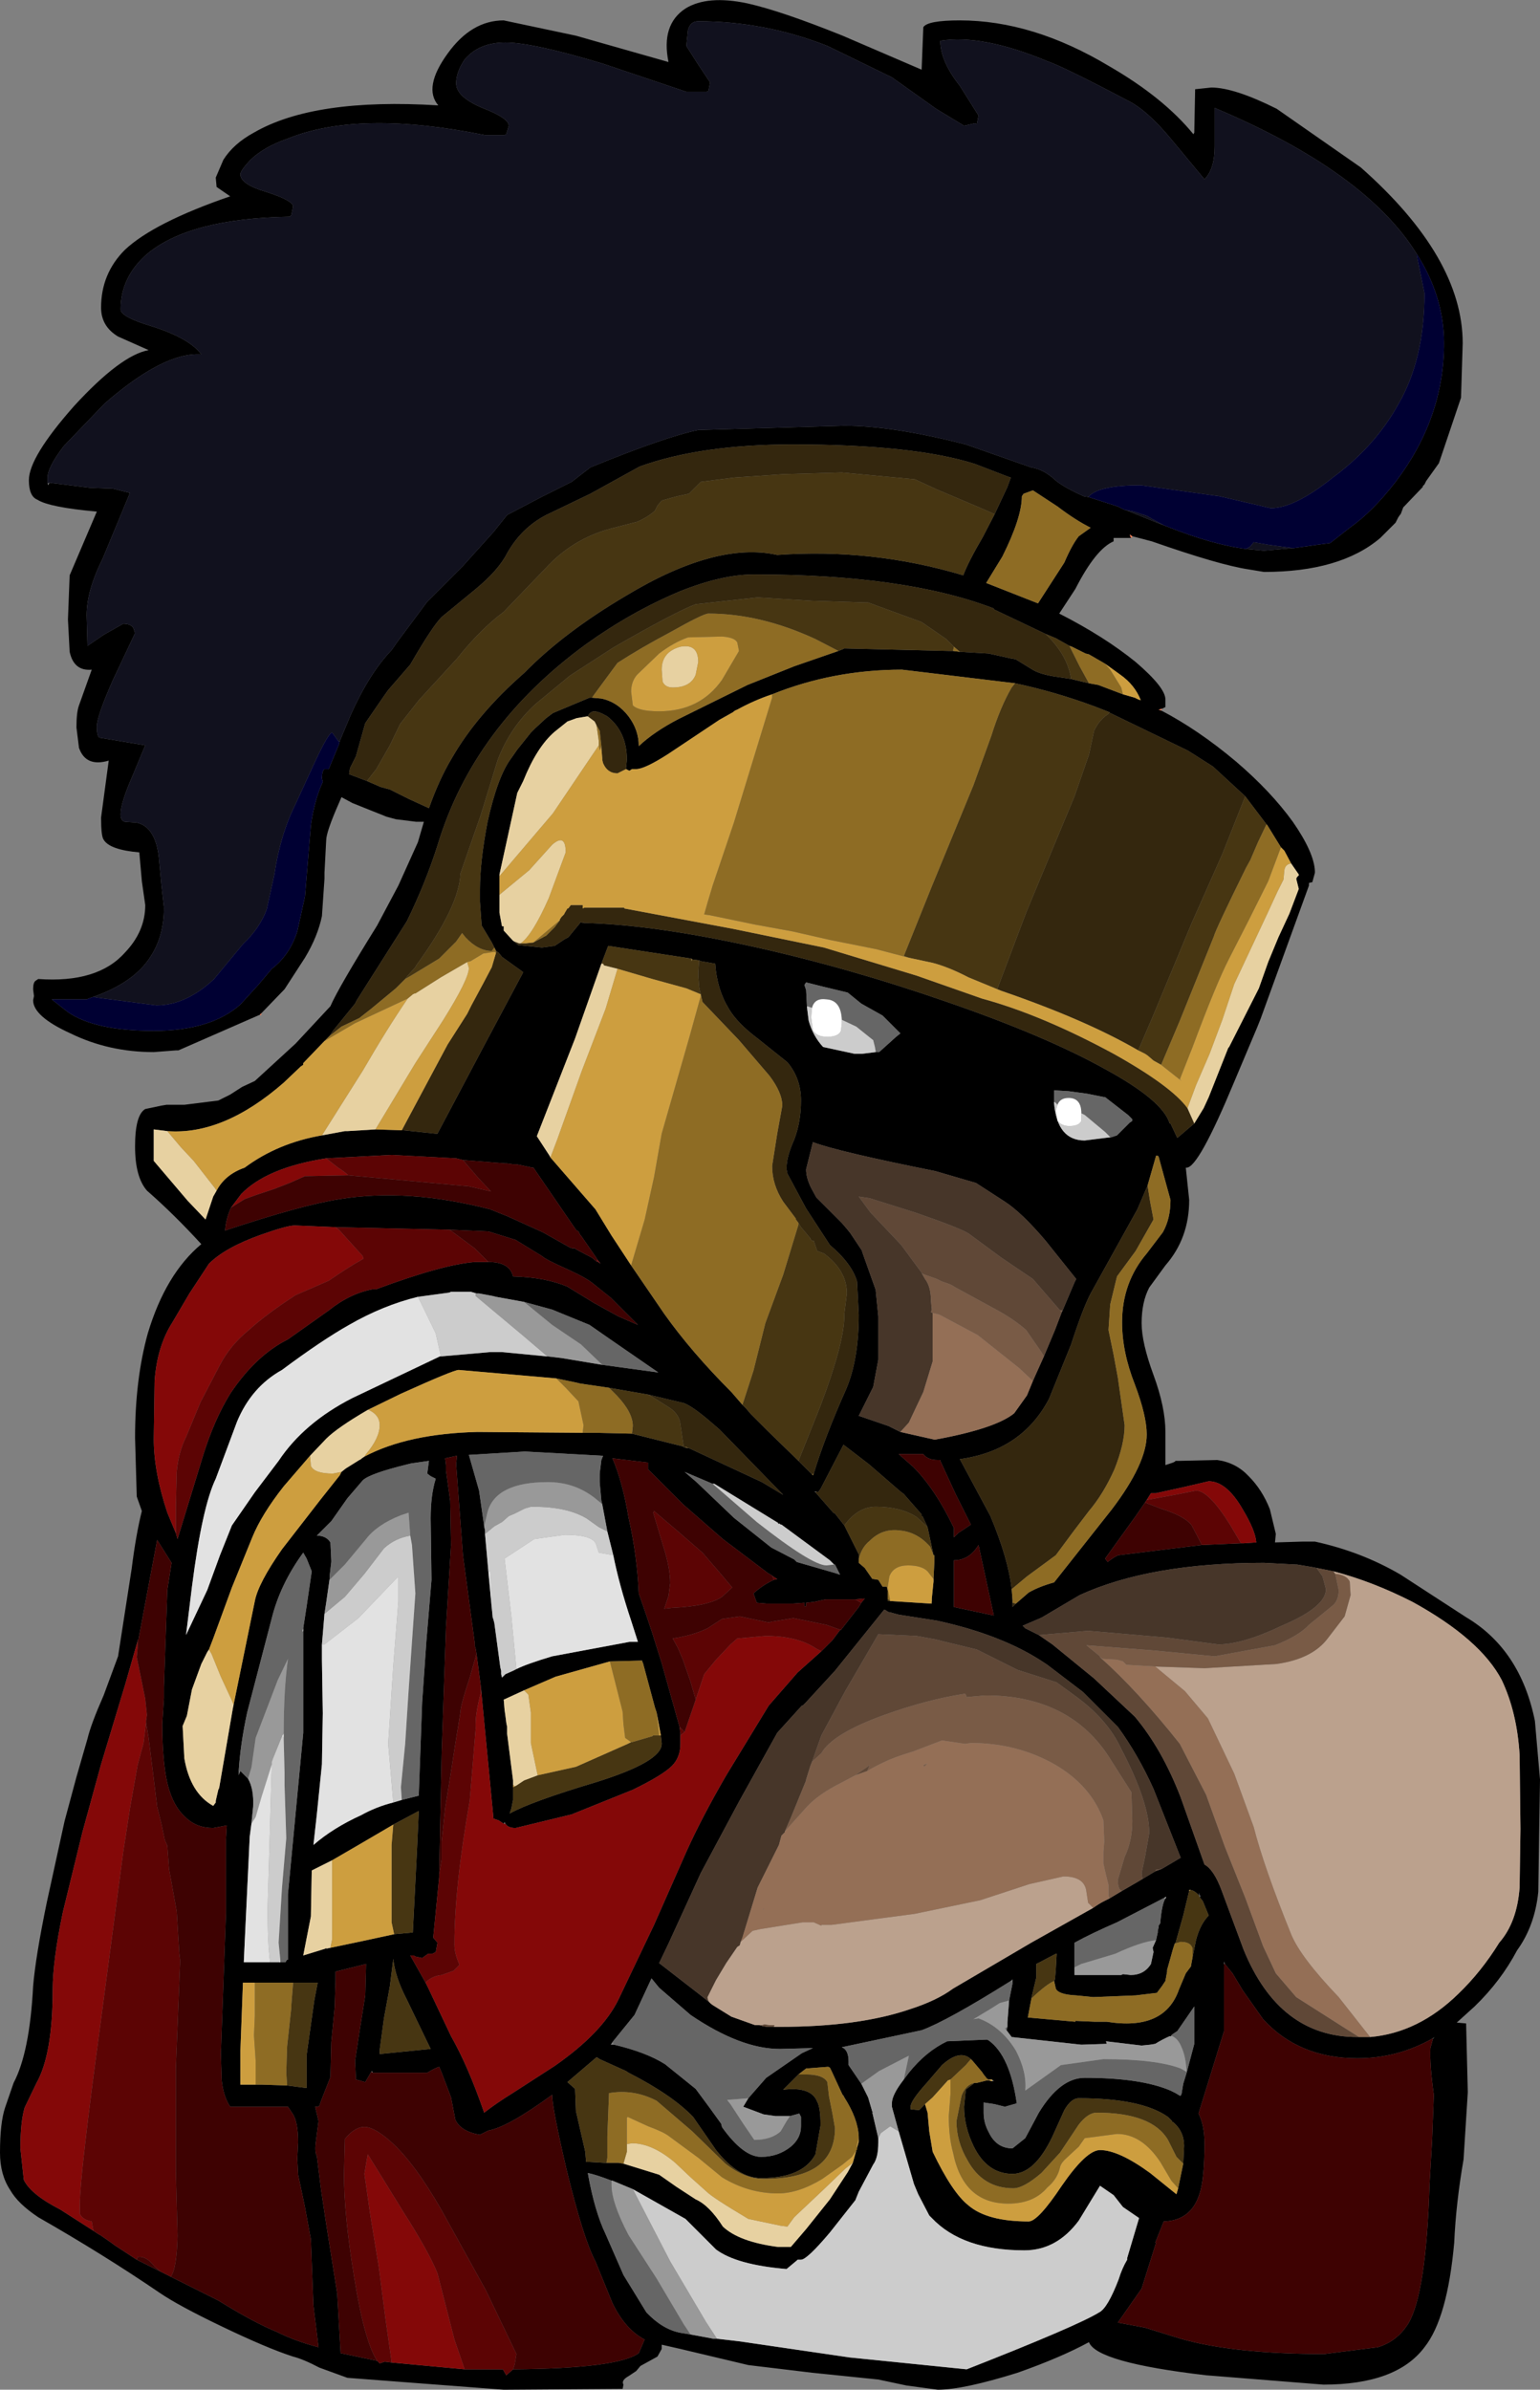 <?xml version="1.0" encoding="UTF-8" standalone="no"?>
<svg xmlns:ffdec="https://www.free-decompiler.com/flash" xmlns:xlink="http://www.w3.org/1999/xlink" ffdec:objectType="shape" height="140.6px" width="90.65px" xmlns="http://www.w3.org/2000/svg">
  <rect width="100%" height="100%" fill="#808080" stroke="none"/>
  <g transform="matrix(1.0, 0.0, 0.0, 1.0, -44.65, 30.75)">
    <path d="M59.95 28.95 L55.15 31.05 55.1 31.05 55.0 31.05 53.7 31.15 Q51.05 31.15 48.8 30.05 46.6 29.05 46.6 28.1 L46.65 27.85 46.6 27.45 Q46.6 27.05 46.75 26.95 L46.9 26.85 Q50.4 27.1 52.0 25.3 53.2 24.05 53.2 22.5 L53.0 21.1 52.85 19.4 Q51.1 19.25 50.75 18.65 50.6 18.45 50.6 17.35 L51.05 14.0 Q49.7 14.4 49.3 13.25 L49.15 12.05 Q49.15 11.15 49.3 10.75 L50.05 8.65 Q49.0 8.75 48.75 7.6 L48.65 5.7 48.75 3.1 50.35 -0.65 Q47.55 -0.9 46.85 -1.35 46.35 -1.55 46.35 -2.5 46.35 -3.85 49.0 -6.85 51.75 -9.85 53.4 -10.15 L51.6 -10.95 Q50.6 -11.55 50.6 -12.65 50.6 -14.65 52.0 -16.05 53.7 -17.65 58.2 -19.2 L57.4 -19.75 57.35 -20.3 57.8 -21.35 Q58.4 -22.3 59.6 -22.95 63.15 -25.0 70.45 -24.55 69.55 -25.6 71.0 -27.6 72.4 -29.55 74.3 -29.55 L78.55 -28.65 84.0 -27.1 Q83.55 -29.3 85.0 -30.25 86.3 -31.05 88.65 -30.55 90.65 -30.1 94.25 -28.65 L98.9 -26.65 99.0 -29.15 Q99.25 -29.55 101.15 -29.55 105.45 -29.55 109.95 -26.85 113.15 -25.0 114.9 -22.85 L114.95 -22.95 115.0 -25.5 115.95 -25.6 Q117.3 -25.6 119.8 -24.35 L124.75 -20.9 Q130.75 -15.6 130.75 -10.55 L130.65 -7.35 129.35 -3.5 128.6 -2.45 128.5 -2.25 128.4 -2.15 128.4 -2.1 127.3 -0.95 127.25 -0.9 127.1 -0.5 127.05 -0.45 126.95 -0.3 126.8 0.0 125.9 0.9 Q123.55 2.9 119.05 2.9 L118.15 2.75 Q116.45 2.5 112.45 1.1 L111.3 0.8 111.15 0.7 111.2 0.85 111.25 0.9 110.2 0.9 110.2 1.1 Q109.15 1.55 107.95 3.9 L107.0 5.35 Q109.65 6.7 111.5 8.2 113.25 9.7 113.25 10.4 L113.25 10.85 113.05 10.95 112.85 11.0 113.0 11.05 Q115.2 12.2 117.4 14.05 119.45 15.8 120.75 17.6 122.0 19.4 122.05 20.5 L122.05 20.6 121.9 21.15 121.7 21.2 121.7 21.35 118.85 29.2 118.65 29.7 117.3 32.9 Q115.2 37.95 114.5 37.95 L114.45 37.95 114.65 39.85 Q114.65 42.1 113.25 43.7 L112.3 45.0 Q111.85 45.85 111.85 47.1 111.85 48.25 112.55 50.15 113.25 52.05 113.25 53.5 L113.25 55.45 113.7 55.3 113.8 55.25 113.85 55.2 114.1 55.2 116.3 55.15 Q117.4 55.3 118.15 56.1 118.95 56.9 119.4 58.05 L119.75 59.5 119.7 60.0 121.35 59.95 122.05 59.95 Q124.8 60.55 127.1 61.9 L130.95 64.4 Q134.15 66.3 135.0 70.5 L135.3 73.95 135.25 77.05 135.2 80.55 Q135.0 82.55 133.95 84.0 133.0 85.8 131.45 87.3 L130.4 88.25 130.95 88.3 131.05 92.35 130.8 96.3 Q130.35 98.9 130.25 101.2 129.85 105.65 128.5 107.35 126.85 109.55 122.55 109.55 L115.65 109.0 Q109.2 108.25 108.75 107.05 107.1 107.95 104.55 108.85 101.35 109.85 99.85 109.85 L98.0 109.6 96.35 109.25 92.45 108.85 88.7 108.4 84.7 107.45 83.6 107.2 83.6 107.45 83.35 107.9 82.35 108.45 82.1 108.75 Q81.8 108.95 81.65 109.05 81.2 109.3 81.35 109.55 L81.3 109.8 74.3 109.85 65.1 109.15 63.45 108.55 Q62.5 108.05 61.9 107.9 60.35 107.4 57.65 106.1 55.15 104.9 54.05 104.15 50.75 101.9 46.9 99.7 45.7 98.9 45.25 98.1 44.65 97.2 44.65 95.9 44.65 94.15 44.95 93.25 L45.45 91.8 Q46.4 90.0 46.6 86.1 46.75 84.35 47.4 81.2 L48.45 76.4 49.15 73.8 49.8 71.55 Q50.0 70.7 50.75 69.0 L51.6 66.7 52.4 61.55 Q52.65 59.55 53.0 58.15 L52.7 57.3 52.6 53.85 Q52.6 50.4 53.35 47.7 54.4 44.2 56.5 42.45 54.9 40.7 53.3 39.3 52.6 38.5 52.6 36.7 52.6 34.85 53.2 34.5 L54.15 34.3 54.45 34.25 55.4 34.25 55.5 34.25 57.5 34.0 58.2 33.65 58.9 33.2 59.65 32.85 62.05 30.65 64.1 28.45 Q64.55 27.4 66.85 23.7 L68.1 21.35 69.25 18.8 69.6 17.6 69.3 17.6 69.25 17.6 69.15 17.6 68.35 17.5 67.95 17.45 67.4 17.3 65.4 16.5 64.75 16.15 64.6 16.5 Q63.85 18.2 63.85 18.7 L63.75 20.6 63.75 20.7 63.75 20.95 63.6 23.15 Q63.35 24.35 62.6 25.6 L61.4 27.45 60.0 28.9 59.95 28.95 M128.05 -15.8 Q125.05 -20.65 116.15 -24.4 L116.15 -22.15 Q116.15 -20.8 115.55 -20.2 L113.6 -22.55 Q112.15 -24.3 111.0 -24.85 107.3 -26.8 106.3 -27.15 102.45 -28.75 100.0 -28.35 100.0 -27.15 101.15 -25.7 L102.25 -23.95 102.15 -23.45 102.05 -23.5 101.4 -23.35 99.75 -24.35 97.15 -26.2 93.35 -28.05 Q89.65 -29.5 85.75 -29.5 85.3 -29.5 85.15 -29.0 L85.05 -28.05 85.75 -26.95 86.45 -25.9 86.35 -25.4 86.25 -25.35 85.05 -25.35 80.15 -27.0 Q76.0 -28.25 74.4 -28.25 72.85 -28.25 72.0 -27.25 71.5 -26.5 71.5 -25.85 71.5 -25.05 73.05 -24.4 74.6 -23.8 74.6 -23.35 L74.45 -22.85 74.35 -22.8 73.2 -22.8 Q65.8 -24.3 61.6 -22.6 60.15 -22.1 59.35 -21.3 58.8 -20.7 58.8 -20.5 58.8 -19.9 60.35 -19.45 61.9 -18.95 61.9 -18.6 L61.8 -18.1 61.7 -18.0 Q55.8 -17.9 53.3 -15.8 51.75 -14.45 51.75 -12.55 51.75 -12.1 53.6 -11.55 55.8 -10.85 56.5 -9.9 54.3 -10.05 50.8 -7.0 L48.4 -4.5 Q47.45 -3.25 47.45 -2.65 L47.45 -2.3 47.5 -2.2 47.55 -2.35 49.95 -2.05 51.3 -2.0 52.3 -1.75 50.7 2.1 Q49.75 4.0 49.75 5.45 L49.8 7.25 50.75 6.6 51.9 5.95 Q52.35 5.95 52.5 6.2 L52.6 6.5 51.3 9.25 Q50.35 11.4 50.35 12.0 50.35 12.55 50.5 12.65 L53.2 13.1 52.45 14.9 Q51.75 16.5 51.75 17.15 51.75 17.55 52.0 17.6 L52.7 17.65 Q53.8 17.9 54.0 19.7 L54.15 21.3 54.3 22.65 Q54.3 24.35 53.5 25.55 52.55 27.05 50.15 27.9 L50.0 27.95 49.75 28.05 47.7 28.05 48.65 28.8 Q50.25 29.9 53.7 29.9 57.05 29.9 58.8 28.35 L59.85 27.2 60.65 26.25 Q61.7 25.45 62.15 24.05 L62.6 22.0 62.95 17.8 Q63.15 16.35 63.65 15.25 L63.6 15.05 Q63.6 14.6 63.75 14.5 L64.0 14.5 64.6 13.05 64.65 12.85 65.3 11.3 Q66.4 8.85 67.7 7.5 L68.05 7.0 69.8 4.65 71.9 2.55 73.7 0.55 74.5 -0.45 76.5 -1.5 78.3 -2.4 79.4 -3.25 Q83.8 -5.05 85.75 -5.45 L94.35 -5.7 Q97.2 -5.7 101.5 -4.6 L105.35 -3.25 Q106.0 -3.15 106.6 -2.65 107.1 -2.15 108.45 -1.55 L108.75 -1.5 108.9 -1.45 110.45 -0.95 110.85 -0.75 110.9 -0.75 112.75 0.0 113.4 0.25 Q116.05 1.3 118.0 1.55 L119.05 1.65 120.75 1.5 120.8 1.5 122.2 1.3 122.95 1.2 124.1 0.3 Q125.45 -0.65 126.8 -2.4 129.65 -6.15 129.65 -10.55 129.65 -13.3 128.05 -15.8 M103.2 -0.5 L103.95 -2.1 104.15 -2.65 104.0 -2.7 102.05 -3.45 Q98.45 -4.6 91.3 -4.6 85.9 -4.6 82.3 -3.3 L79.4 -1.7 76.8 -0.45 Q75.35 0.3 74.5 1.8 74.0 2.8 72.6 3.95 L70.65 5.55 Q70.1 6.1 68.8 8.35 L67.5 9.85 67.25 10.2 66.15 11.8 65.6 13.75 65.25 14.45 65.2 14.8 66.25 15.2 67.05 15.55 67.6 15.7 68.7 16.25 69.9 16.8 Q70.5 15.1 71.25 13.85 72.75 11.25 75.5 8.85 77.85 6.45 81.5 4.3 86.8 1.1 90.4 1.9 96.0 1.5 101.35 3.1 101.65 2.3 102.5 0.85 L103.2 -0.5 M73.75 25.0 L73.6 24.7 73.0 23.7 72.9 22.3 72.9 21.6 Q72.9 19.95 73.35 17.6 73.95 14.9 74.75 13.85 L75.1 13.35 75.9 12.35 76.15 12.1 76.8 11.5 77.2 11.2 79.35 10.3 79.5 10.3 80.05 10.35 Q81.0 10.55 81.65 11.4 82.25 12.2 82.25 13.15 83.15 12.3 84.6 11.55 84.7 11.5 88.65 9.55 L91.4 8.45 94.0 7.55 94.25 7.45 94.35 7.4 100.5 7.55 100.75 7.55 101.15 7.6 102.85 7.7 104.2 8.0 104.25 8.0 104.45 8.05 105.35 8.6 Q105.85 8.95 107.05 9.1 L107.7 9.2 108.75 9.45 109.3 9.55 110.75 10.1 111.45 10.3 111.55 10.35 111.65 10.4 111.8 10.45 Q111.45 9.55 110.6 8.95 L109.7 8.3 108.75 7.75 108.55 7.7 108.15 7.5 107.75 7.3 107.6 7.25 106.8 6.8 106.2 6.55 103.15 5.1 103.15 5.05 Q97.95 3.05 89.1 3.05 L89.0 3.05 Q87.15 3.05 84.65 4.05 81.8 5.25 79.15 7.15 72.5 12.0 70.4 19.0 69.7 21.2 68.6 23.45 L65.65 28.1 65.55 28.3 64.25 29.9 64.05 30.2 63.75 30.5 63.7 30.55 62.5 31.8 62.5 31.9 62.35 32.0 61.35 32.95 Q57.8 36.05 54.5 35.8 L53.7 35.7 53.7 37.55 55.7 39.9 56.75 41.0 57.2 39.65 57.4 39.3 Q57.9 38.35 59.05 37.95 61.0 36.5 63.6 36.05 L64.95 35.8 65.1 35.8 66.75 35.7 68.3 35.75 68.4 35.75 70.3 35.95 70.4 35.95 73.05 30.95 75.45 26.45 74.2 25.55 74.0 25.3 73.85 25.2 73.75 25.0 M79.25 11.4 L79.2 11.4 78.6 11.5 78.05 11.7 77.3 12.3 Q76.25 13.2 75.45 15.2 L75.1 15.9 74.05 20.7 74.05 20.8 74.05 21.3 74.05 21.9 74.05 22.3 74.05 22.75 74.05 22.95 74.2 23.75 74.3 23.75 74.3 24.0 74.85 24.6 75.15 24.85 76.55 25.0 77.3 24.9 77.9 24.5 78.1 24.4 78.8 23.55 78.8 23.5 78.95 23.55 79.0 23.5 79.0 23.55 Q83.1 23.65 89.0 24.95 94.65 26.2 100.4 28.2 106.2 30.2 109.7 32.15 113.1 34.0 113.5 35.35 L113.55 35.35 113.95 36.2 114.95 35.35 115.5 34.45 115.8 33.8 116.95 30.9 117.0 30.85 118.75 27.4 119.3 25.85 119.9 24.4 120.55 23.0 121.1 21.55 120.95 20.95 121.0 20.85 121.1 20.75 121.1 20.7 120.65 20.05 120.25 19.3 120.05 19.1 119.25 17.8 119.2 17.75 117.95 16.1 116.05 14.35 114.95 13.65 114.55 13.4 110.0 11.2 109.95 11.15 109.05 10.8 Q106.75 9.95 104.4 9.45 L97.75 8.65 Q93.7 8.65 90.1 10.1 89.05 10.45 88.05 11.0 87.9 11.05 87.8 11.15 L87.0 11.6 84.0 13.6 Q82.6 14.5 82.1 14.5 L81.85 14.5 81.7 14.6 81.5 14.5 81.5 14.45 81.55 13.95 Q81.55 12.3 80.4 11.4 79.9 11.1 79.6 11.1 79.35 11.15 79.25 11.4 M108.15 0.8 L108.85 0.3 Q107.95 -0.15 106.9 -0.95 L105.45 -1.9 104.9 -1.7 104.8 -1.55 Q104.8 -0.3 103.65 2.0 L102.7 3.55 105.75 4.75 107.3 2.35 Q107.75 1.3 108.15 0.8 M117.7 60.05 L117.85 60.05 118.6 60.0 Q118.55 59.3 117.8 58.05 116.85 56.4 115.8 56.4 L114.3 56.75 112.7 57.1 112.4 57.1 112.15 57.5 112.05 57.65 111.5 58.45 109.7 60.95 109.85 61.15 Q110.3 60.8 110.5 60.75 L115.4 60.15 117.7 60.05 M122.15 61.5 L121.9 61.45 121.0 61.3 120.95 61.3 119.05 61.2 Q112.35 61.2 108.2 63.1 L106.0 64.4 105.9 64.45 104.85 64.9 105.0 65.05 105.6 65.35 105.8 65.45 106.6 66.0 109.05 68.0 111.45 70.25 Q113.05 72.15 114.15 75.0 L115.55 78.95 Q116.1 79.25 116.55 80.45 L117.85 83.95 Q119.95 89.1 124.55 89.1 L124.65 89.1 124.75 89.1 125.3 89.1 Q128.15 88.85 130.5 86.55 131.85 85.25 132.9 83.55 133.95 82.35 134.1 80.3 L134.15 76.85 134.1 72.5 Q133.95 70.0 133.05 68.1 131.8 65.7 127.8 63.5 125.45 62.3 123.15 61.7 L122.15 61.5 M116.7 84.8 L116.7 88.75 115.2 93.6 Q115.55 94.3 115.55 95.35 115.55 97.5 115.25 98.35 114.75 99.9 113.15 99.95 L112.65 101.2 112.7 101.2 111.85 103.9 110.45 105.9 112.05 106.2 114.15 106.85 Q117.3 107.75 122.6 107.75 L125.75 107.35 Q126.9 107.0 127.55 105.95 128.6 104.2 128.8 97.75 L128.95 95.15 129.05 92.5 Q128.8 90.7 128.85 89.75 L129.0 89.2 129.1 89.1 128.95 89.2 Q126.9 90.35 124.55 90.35 121.1 90.35 119.0 88.05 L117.8 86.35 117.2 85.35 116.75 84.8 116.7 84.65 116.7 84.8 M96.2 31.15 L96.4 31.15 97.4 30.25 97.65 30.05 97.6 30.0 96.6 29.0 95.35 28.3 94.55 27.65 93.1 27.3 92.1 27.05 92.0 27.2 92.1 27.5 92.15 28.45 92.15 28.5 92.25 29.3 Q92.5 30.2 93.1 30.85 L94.95 31.25 95.4 31.25 96.2 31.15 M107.2 46.35 L107.9 44.7 108.0 44.5 106.2 42.25 Q104.8 40.6 103.8 39.95 L102.1 38.85 99.7 38.15 Q93.95 37.0 92.5 36.45 L92.1 38.05 Q92.1 38.55 92.4 39.15 L92.7 39.7 94.2 41.2 94.5 41.55 94.7 41.8 95.4 42.85 95.4 42.9 96.2 45.15 96.2 45.2 96.35 46.7 96.35 49.25 96.05 50.85 95.2 52.55 96.95 53.15 97.65 53.5 99.65 53.95 99.7 53.95 Q103.25 53.3 104.35 52.4 L105.1 51.35 105.45 50.5 105.65 50.05 106.1 49.05 106.75 47.5 107.15 46.45 107.2 46.35 M110.1 36.15 L110.4 36.05 110.65 35.8 110.75 35.7 111.15 35.3 111.3 35.2 111.3 35.1 111.05 34.85 109.7 33.8 109.65 33.8 108.65 33.6 107.55 33.45 106.7 33.4 106.7 33.95 106.7 34.1 106.7 34.2 Q106.9 36.35 108.5 36.35 L110.1 36.15 M104.45 63.6 L105.2 62.95 Q105.8 62.6 106.7 62.35 L110.1 58.05 Q112.15 55.35 112.15 53.65 112.15 52.55 111.45 50.7 110.7 48.8 110.7 47.05 110.7 44.7 112.15 43.0 L113.1 41.75 Q113.55 40.95 113.55 39.85 L112.85 37.3 112.8 37.25 112.7 37.25 112.2 39.0 111.6 40.4 108.85 45.35 Q108.4 46.2 107.7 48.35 L106.4 51.55 Q104.8 54.6 101.15 55.1 L102.95 58.45 Q104.0 60.95 104.2 62.75 L104.25 63.4 104.25 63.55 104.25 63.8 104.45 63.6 M80.05 25.95 L78.5 30.35 76.25 36.1 77.0 37.25 77.05 37.35 79.7 40.4 80.65 41.95 81.8 43.7 83.75 46.55 Q85.35 48.8 87.7 51.15 L88.35 51.9 88.55 52.1 88.85 52.45 89.85 53.45 91.65 55.2 92.45 56.0 92.5 56.05 92.55 55.95 Q93.2 53.8 94.45 51.0 95.2 49.25 95.2 46.6 L95.1 44.65 Q94.8 43.6 93.5 42.5 L92.1 40.35 91.0 38.3 90.95 38.05 90.95 37.95 Q90.95 37.3 91.4 36.3 91.8 35.25 91.8 34.0 91.8 32.7 91.0 31.75 L89.25 30.35 Q88.05 29.45 87.55 28.6 86.85 27.45 86.75 25.95 L85.9 25.8 85.8 25.75 85.4 25.7 85.35 25.65 80.45 24.9 80.05 25.95 M79.8 43.35 L79.75 43.25 78.85 41.95 78.8 41.9 78.7 41.7 78.6 41.65 78.55 41.6 76.05 37.95 76.0 37.95 75.05 37.75 74.9 37.75 74.85 37.75 74.5 37.7 74.4 37.7 71.9 37.5 71.5 37.4 67.7 37.2 63.85 37.4 Q60.35 37.95 58.85 39.5 L58.25 40.3 Q57.95 40.95 57.9 41.65 62.4 40.15 64.65 39.8 68.65 39.15 73.5 40.4 L74.5 40.8 76.6 41.75 78.2 42.65 78.35 42.7 78.5 42.7 78.55 42.75 79.5 43.25 79.8 43.5 79.8 43.45 80.0 43.6 79.8 43.35 M73.4 43.5 Q74.65 43.5 74.85 44.35 76.75 44.4 78.05 44.95 L79.6 45.9 81.05 46.7 82.2 47.2 81.9 46.9 80.6 45.6 79.6 44.8 Q79.2 44.45 78.1 43.95 76.75 43.35 76.55 43.15 L75.0 42.2 73.4 41.7 71.1 41.6 64.4 41.45 62.0 41.35 Q61.55 41.35 60.0 41.9 57.9 42.65 56.95 43.6 L55.8 45.35 54.8 47.05 Q53.9 48.45 53.75 50.5 L53.7 53.9 Q53.7 55.85 54.5 58.25 L55.0 59.45 55.1 59.8 56.6 54.9 Q57.25 52.8 58.2 51.25 59.7 49.0 61.6 48.05 L64.0 46.35 Q65.25 45.35 66.6 45.1 L66.8 45.1 Q70.7 43.65 72.6 43.5 L73.4 43.5 M80.5 50.9 L78.8 50.65 78.6 50.6 77.4 50.35 71.65 49.85 Q71.35 49.85 68.25 51.25 L66.3 52.2 Q64.5 53.25 63.85 53.9 L62.9 54.9 61.35 56.7 Q60.05 58.35 59.5 59.7 L58.3 62.65 57.2 65.65 56.95 66.3 56.85 66.45 56.5 67.15 55.95 68.65 55.65 70.2 55.4 70.8 55.5 72.7 Q55.85 74.75 57.2 75.5 L57.35 75.3 57.35 75.2 57.5 74.55 57.55 74.45 58.35 69.8 58.4 69.55 59.65 63.45 Q59.85 62.4 61.25 60.4 L63.5 57.5 64.65 56.05 64.75 55.85 65.0 55.65 65.8 55.15 65.9 55.1 65.95 55.05 66.1 54.95 Q68.65 53.6 72.75 53.5 L78.95 53.55 79.15 53.55 79.7 53.55 81.85 53.6 84.85 54.35 84.9 54.4 84.95 54.4 85.15 54.45 85.2 54.45 89.5 56.45 90.75 57.2 87.0 53.35 86.65 53.05 Q85.45 52.0 84.9 51.8 L82.8 51.3 80.5 50.9 M75.5 45.85 L73.85 45.55 73.65 45.5 72.85 45.35 72.7 45.35 72.35 45.25 71.2 45.25 71.1 45.3 69.25 45.55 Q67.2 46.05 65.2 47.2 63.6 48.1 61.25 49.85 59.45 50.85 58.6 52.9 L57.35 56.25 Q56.55 57.9 55.95 62.6 L55.6 65.45 56.85 62.8 57.6 60.75 58.3 59.0 59.65 57.05 61.05 55.2 Q62.55 52.95 65.4 51.5 L70.55 49.05 70.6 49.05 70.65 49.05 73.5 48.8 73.6 48.8 73.7 48.8 73.85 48.8 74.2 48.8 76.8 49.05 76.85 49.05 77.7 49.15 80.1 49.55 81.2 49.7 83.4 50.0 80.5 48.0 79.35 47.2 77.15 46.3 75.5 45.85 M90.1 61.95 L89.85 61.8 89.65 61.65 87.2 59.8 84.85 57.75 82.8 55.7 82.8 55.45 82.8 55.35 82.8 55.3 80.7 55.05 Q81.3 56.45 81.65 58.55 82.15 60.75 82.25 63.0 L82.7 64.3 83.05 65.35 83.6 67.1 84.65 70.85 84.7 71.25 84.7 71.85 Q84.7 72.65 84.2 73.15 83.65 73.7 81.9 74.55 L78.3 76.0 75.0 76.8 Q74.55 76.8 74.4 76.55 L74.35 76.45 74.3 76.55 74.0 76.35 73.7 76.25 72.95 68.45 72.8 67.3 72.7 66.55 72.65 66.25 72.6 66.1 72.6 65.95 71.9 60.75 71.5 55.4 71.55 54.9 70.85 55.05 70.9 55.45 70.9 55.75 71.15 57.55 71.2 60.15 70.9 65.05 70.65 72.3 70.5 79.55 70.5 79.7 70.15 83.25 70.4 83.55 70.3 84.1 70.1 84.2 69.85 84.2 69.5 84.45 69.05 84.35 69.05 84.3 68.8 84.3 69.7 85.9 69.85 86.2 71.2 89.05 Q72.2 90.8 73.15 93.55 73.85 93.0 74.9 92.35 L77.3 90.8 Q80.1 88.85 81.05 86.9 L83.15 82.5 85.05 78.2 Q85.95 76.2 87.4 73.7 L89.9 69.6 91.6 67.65 93.0 66.4 93.65 65.75 94.1 65.15 94.15 65.15 95.2 63.8 95.35 63.55 95.55 63.3 95.0 63.35 93.25 63.35 92.55 63.5 92.1 63.55 92.1 63.75 92.0 63.75 92.0 63.55 91.3 63.6 90.9 63.6 89.8 63.6 89.2 63.55 89.0 63.0 Q89.55 62.5 90.2 62.2 L90.4 62.15 90.15 62.0 90.1 61.95 M93.75 61.3 L93.5 61.05 90.65 58.95 90.6 58.95 90.55 58.9 90.45 58.9 90.45 58.85 86.7 56.55 86.6 56.55 84.95 55.85 85.65 56.45 87.85 58.55 90.05 60.3 91.4 61.0 91.55 61.15 93.8 61.8 94.1 61.9 93.8 61.3 93.75 61.3 M80.1 57.75 L80.05 57.55 79.95 56.45 79.95 56.4 79.95 55.95 80.05 55.15 80.15 54.9 75.55 54.65 72.25 54.85 72.85 56.95 73.15 59.05 73.2 59.3 73.2 59.35 73.2 59.5 73.4 61.75 73.65 64.4 73.7 64.55 73.75 64.75 74.1 67.35 74.15 67.55 74.15 67.75 74.2 67.95 74.4 67.75 74.85 67.55 75.05 67.45 Q75.65 67.15 77.15 66.7 L81.7 65.85 82.2 65.85 81.8 64.6 Q81.1 62.5 80.75 60.75 L80.4 59.35 80.1 57.75 M99.25 59.1 L98.95 58.45 98.9 58.45 98.9 58.4 98.9 58.35 97.85 57.15 97.65 57.0 95.8 55.4 94.3 54.25 92.95 56.85 92.8 57.05 92.7 57.0 92.6 57.0 92.65 57.05 93.7 58.25 93.8 58.3 94.35 59.0 95.2 60.7 95.2 61.0 95.2 61.2 95.55 61.5 96.0 62.15 96.05 62.15 96.35 62.2 96.6 62.6 96.85 62.6 96.9 62.85 96.9 63.35 96.9 63.45 97.05 63.45 97.1 63.45 99.45 63.6 99.5 63.6 99.5 63.45 99.5 63.35 99.5 63.3 99.6 62.3 99.6 62.15 99.65 61.15 99.65 60.95 99.65 60.75 99.6 60.75 99.25 59.1 M99.0 54.8 L97.55 54.8 98.4 55.55 Q99.7 56.85 100.8 59.15 L100.8 59.7 101.05 59.45 101.8 58.95 100.9 57.15 100.0 55.2 100.0 55.15 99.85 55.15 Q99.25 55.15 99.0 54.8 M102.25 60.15 Q101.7 61.05 100.8 61.05 L100.8 63.8 103.15 64.3 102.25 60.15 M54.7 103.2 L57.5 104.6 Q59.6 105.9 60.95 106.45 62.05 107.0 63.4 107.35 L63.1 104.9 62.95 101.0 62.6 99.1 62.2 97.2 62.15 96.25 62.2 95.3 Q62.2 94.15 61.9 93.65 L61.6 93.2 58.2 93.2 Q57.8 92.6 57.7 91.65 L57.65 90.1 57.95 81.8 57.95 77.5 58.0 76.65 57.2 76.8 Q56.2 76.8 55.55 76.15 54.6 75.3 54.35 73.3 54.2 72.15 54.2 70.7 L54.3 69.15 54.3 68.5 54.5 62.8 54.75 61.2 53.9 59.85 52.8 65.7 52.75 65.75 52.75 65.8 52.05 68.25 50.6 73.05 49.5 77.05 48.35 81.75 Q47.75 84.6 47.75 86.35 47.75 90.1 46.8 91.8 L46.1 93.25 Q45.85 94.1 45.85 95.65 L46.05 97.5 Q46.45 98.35 48.2 99.25 L50.15 100.5 50.45 100.7 50.55 100.75 51.2 101.2 51.4 101.35 52.7 102.2 54.1 102.9 54.5 103.1 54.7 103.2 M68.3 75.15 L69.3 74.9 69.5 69.4 69.75 65.8 70.05 62.2 70.0 58.6 Q70.0 57.2 70.3 56.25 L70.0 56.1 69.8 55.95 69.9 55.2 68.85 55.35 68.65 55.4 Q66.4 55.95 66.0 56.35 L65.1 57.4 64.15 58.75 63.3 59.6 Q63.85 59.6 64.1 60.0 L64.15 61.05 64.15 61.15 64.05 62.0 64.05 62.15 63.85 63.55 63.75 64.2 63.6 66.0 63.6 66.9 63.65 70.05 63.6 73.05 63.3 76.0 63.1 77.8 Q64.25 76.8 65.9 76.05 66.8 75.55 67.8 75.3 L68.3 75.15 M62.5 65.05 L62.7 63.75 63.0 61.7 62.7 60.95 62.5 60.6 Q61.15 62.45 60.65 64.45 L59.2 70.0 Q58.8 71.85 58.7 73.45 L58.7 73.7 58.8 73.45 59.25 73.9 Q59.6 74.5 59.55 75.55 L59.45 76.55 59.35 77.3 59.05 83.6 59.0 84.7 60.55 84.7 61.05 84.7 61.15 84.7 61.45 84.7 61.55 84.55 61.6 84.55 61.6 80.7 62.5 71.2 62.5 68.9 62.5 66.55 62.5 66.45 62.5 65.4 62.5 65.05 M75.5 68.7 L74.3 69.25 74.35 69.85 74.4 70.2 74.45 70.6 74.5 70.85 74.5 71.1 74.5 71.25 74.85 74.0 74.85 74.1 74.85 74.25 74.85 74.4 74.85 75.1 74.85 75.15 74.75 75.65 74.65 75.95 Q75.9 75.25 79.75 74.1 83.6 72.9 83.6 71.85 L83.6 71.8 83.55 71.35 83.3 70.0 83.2 69.7 82.5 67.1 82.45 67.0 82.45 66.95 80.55 67.0 77.35 67.9 75.5 68.7 M67.8 76.6 L65.75 77.8 64.2 78.7 63.0 79.3 62.95 82.0 62.5 84.3 63.8 83.9 63.85 83.85 63.85 83.9 64.1 83.85 66.0 83.45 67.85 83.05 68.95 82.95 69.2 78.0 69.3 75.8 67.8 76.6 M66.5 91.15 L66.15 91.75 65.8 91.65 65.6 91.6 65.55 90.5 65.8 88.85 66.15 86.65 66.2 84.8 65.6 84.95 64.4 85.25 64.4 85.75 64.35 87.35 64.15 89.4 64.1 91.45 63.55 92.85 63.45 93.15 63.35 93.2 63.2 93.2 63.4 94.05 63.25 95.2 Q63.15 95.85 63.3 96.1 L63.55 98.1 63.85 100.1 64.5 104.2 64.7 107.7 66.85 108.15 67.0 108.3 67.3 108.2 67.7 108.25 72.0 108.65 74.1 108.65 74.25 108.65 74.45 109.0 74.85 108.65 Q81.0 108.6 82.25 107.7 L82.55 107.0 82.6 106.9 Q81.45 106.3 80.7 104.75 L79.7 102.3 Q79.0 101.0 78.0 96.9 77.15 93.25 77.15 92.5 74.55 94.4 73.4 94.6 L72.9 94.85 Q71.75 94.65 71.45 93.95 L71.2 92.65 70.65 91.2 70.5 90.85 Q70.2 90.95 69.8 91.2 L66.6 91.2 66.55 91.1 66.5 91.15 M59.65 85.9 L58.95 85.9 58.8 89.9 58.8 91.9 59.7 91.9 60.05 91.9 61.55 91.95 62.7 92.1 62.7 90.15 63.15 86.95 63.35 85.9 61.9 85.9 59.65 85.9 M67.6 86.1 L67.25 88.0 67.0 89.85 67.0 90.1 70.0 89.8 68.6 86.9 Q67.9 85.55 67.8 84.5 L67.6 86.1 M111.9 79.8 L112.65 79.35 113.05 79.2 114.15 78.55 112.55 74.5 Q111.65 72.5 110.45 70.85 L108.4 68.8 106.3 67.2 106.15 67.1 Q103.7 65.45 99.8 64.6 L97.55 64.25 97.0 64.1 96.95 64.1 96.8 64.0 96.7 63.95 93.8 67.55 92.1 69.4 91.9 69.6 91.85 69.6 90.4 71.2 88.15 75.25 85.9 79.45 84.0 83.6 83.45 84.75 85.9 86.65 86.65 87.25 87.7 87.9 89.1 88.4 89.35 88.4 89.5 88.45 89.8 88.5 90.2 88.5 90.4 88.5 90.55 88.5 Q95.2 88.5 98.25 87.45 99.8 86.95 100.75 86.25 L105.35 83.55 109.0 81.5 Q109.35 81.25 109.65 81.1 L109.95 80.95 110.7 80.5 111.65 79.95 111.9 79.8 M106.8 84.2 L105.85 84.7 105.65 84.8 105.65 85.6 105.35 86.85 105.35 86.9 105.15 87.95 107.95 88.2 107.95 88.15 109.1 88.2 109.8 88.2 Q113.2 88.75 114.05 86.3 L114.45 85.35 114.75 84.95 114.85 84.4 115.05 83.4 Q115.3 82.45 115.8 81.95 L115.45 81.1 115.25 80.85 115.3 80.85 115.3 80.8 115.2 80.6 115.25 80.8 Q115.0 80.5 114.75 80.45 L114.65 80.45 114.65 80.5 114.3 81.95 113.85 83.55 113.8 83.6 113.7 83.9 113.35 85.15 113.35 85.25 113.25 85.8 113.05 86.1 112.75 86.5 111.5 86.65 109.0 86.75 108.0 86.65 Q106.95 86.6 106.8 86.25 L106.7 85.8 106.75 85.7 106.8 85.1 106.85 84.2 106.8 84.2 M112.7 83.4 L112.8 82.95 112.8 82.85 112.85 82.65 112.85 82.55 112.95 82.4 112.95 82.35 Q113.05 81.25 113.25 80.95 L113.3 80.85 113.2 80.9 110.4 82.35 Q108.9 83.0 107.9 83.55 L107.9 85.0 107.9 85.45 110.65 85.45 110.75 85.4 111.2 85.45 Q112.0 85.45 112.4 84.8 L112.55 84.1 112.5 83.85 112.7 83.4 M95.2 95.0 L95.2 94.95 Q95.15 93.9 94.35 92.65 L94.3 92.55 94.25 92.5 94.2 92.4 93.6 91.1 93.5 90.9 93.4 90.85 92.1 90.95 91.65 91.3 90.75 92.2 Q92.4 92.0 92.75 92.9 92.95 93.25 92.95 94.3 L92.65 96.0 Q91.9 97.4 89.45 97.4 88.1 97.4 86.8 95.75 L85.45 93.8 Q84.2 92.5 81.65 91.2 L81.5 91.1 79.95 90.4 79.8 90.3 79.75 90.3 78.05 91.75 78.5 92.15 78.55 93.45 79.1 95.85 79.15 96.45 79.35 96.45 80.2 96.5 80.35 96.5 81.05 96.5 81.35 96.55 83.45 97.2 84.45 97.9 85.6 98.65 Q86.4 99.0 87.2 100.25 88.15 101.15 90.45 101.45 L90.75 101.45 91.2 101.45 92.1 100.4 93.5 98.65 94.55 97.05 94.85 96.5 95.2 95.25 95.2 95.0 M104.15 85.8 Q100.4 88.15 98.9 88.7 L94.2 89.7 Q94.6 89.85 94.6 90.55 L94.6 90.75 95.35 91.85 95.75 92.65 96.0 93.5 96.0 93.55 96.35 95.05 96.35 95.3 Q96.35 96.2 96.05 96.6 L95.2 98.2 95.0 98.7 93.5 100.6 Q92.15 102.2 91.8 102.2 L91.6 102.2 91.55 102.25 90.95 102.75 Q88.0 102.5 86.8 101.6 L85.95 100.75 85.0 99.8 81.9 98.05 80.7 97.55 80.65 97.55 Q79.75 97.2 79.25 97.1 79.65 99.35 80.3 100.7 L81.35 103.1 82.7 105.3 Q83.65 106.3 84.7 106.5 L85.3 106.6 86.65 106.85 86.75 106.85 86.85 106.85 88.15 107.0 94.65 107.95 101.55 108.65 Q108.05 106.1 109.35 105.3 109.85 105.05 110.5 103.35 110.7 102.7 111.0 102.2 L111.0 102.1 111.7 99.75 110.75 99.1 110.2 98.4 109.4 97.85 108.15 99.9 Q106.85 101.65 104.95 101.65 101.3 101.65 99.5 99.75 L99.35 99.6 98.7 98.35 98.45 97.75 97.55 94.65 97.15 93.2 97.15 93.0 Q97.15 92.5 97.85 91.6 L98.15 91.2 Q99.15 89.95 100.4 89.35 L102.75 89.25 102.85 89.3 Q104.1 90.2 104.5 93.0 L103.8 93.2 103.2 93.05 102.55 92.95 102.55 93.55 Q102.55 94.15 102.85 94.7 103.3 95.65 104.25 95.65 L105.0 95.05 105.8 93.55 Q107.05 91.5 108.5 91.5 111.8 91.5 113.55 92.25 L113.85 92.4 114.1 92.55 114.15 92.55 114.2 92.45 114.3 91.85 114.5 91.2 114.95 89.5 114.95 87.3 113.95 88.75 113.8 88.85 113.65 88.95 113.6 89.0 113.6 89.05 113.5 89.05 Q113.05 89.25 112.65 89.5 L112.35 89.55 111.85 89.6 109.75 89.35 109.8 89.5 108.3 89.55 104.2 89.1 103.9 88.7 103.95 88.5 103.95 88.25 104.05 86.95 104.25 85.95 104.25 85.7 104.15 85.8 M80.8 89.55 Q82.7 90.0 83.8 90.7 L85.6 92.15 86.45 93.3 87.1 94.2 87.15 94.4 Q88.4 96.15 89.45 96.15 90.45 96.15 91.2 95.55 91.8 95.05 91.8 94.35 L91.8 93.8 91.7 93.6 91.15 93.75 90.3 93.75 89.6 93.65 88.4 93.2 88.7 92.7 89.75 91.5 91.85 90.05 92.5 89.75 90.55 89.8 Q88.25 89.8 85.3 87.8 L83.45 86.2 83.0 85.65 82.0 87.8 80.7 89.4 80.6 89.55 80.8 89.55 M114.0 98.0 L114.3 96.55 114.35 95.5 Q114.35 94.65 113.7 94.1 L113.65 94.1 113.65 94.05 113.4 93.8 Q111.85 92.7 108.15 92.7 107.7 92.7 107.3 93.4 L106.6 94.95 Q105.55 97.15 104.25 97.15 102.75 97.15 101.95 95.5 101.4 94.35 101.4 93.2 L101.5 92.2 101.55 92.15 101.95 91.85 102.0 91.8 102.05 91.8 102.15 91.8 102.75 91.65 102.85 91.65 103.05 91.7 103.15 91.7 103.05 91.6 102.85 91.6 102.75 91.55 102.55 91.3 102.45 91.15 101.9 90.5 101.8 90.4 Q101.15 89.8 100.1 90.75 L99.2 91.8 Q98.25 92.85 98.25 93.2 L98.25 93.35 98.75 93.4 98.9 93.25 99.1 93.05 99.25 93.55 99.35 94.65 99.55 95.85 Q100.7 98.25 101.65 99.0 102.75 99.95 105.2 99.95 105.75 99.95 107.15 97.85 108.6 95.75 109.4 95.75 110.5 95.75 112.35 97.1 L113.9 98.35 114.0 98.0" fill="#000000" fill-rule="evenodd" stroke="none"/>
    <path d="M47.45 -2.3 L47.45 -2.65 Q47.45 -3.25 48.4 -4.5 L50.8 -7.0 Q54.3 -10.05 56.5 -9.9 55.8 -10.85 53.6 -11.55 51.75 -12.1 51.75 -12.55 51.75 -14.45 53.3 -15.8 55.8 -17.9 61.7 -18.0 L61.8 -18.1 61.9 -18.6 Q61.9 -18.95 60.35 -19.45 58.8 -19.9 58.8 -20.5 58.8 -20.7 59.35 -21.3 60.15 -22.1 61.6 -22.6 65.8 -24.3 73.2 -22.8 L74.35 -22.8 74.45 -22.85 74.6 -23.35 Q74.6 -23.8 73.05 -24.4 71.5 -25.05 71.5 -25.85 71.5 -26.5 72.0 -27.25 72.85 -28.25 74.4 -28.25 76.0 -28.25 80.15 -27.0 L85.05 -25.35 86.25 -25.35 86.35 -25.4 86.45 -25.9 85.75 -26.95 85.05 -28.05 85.15 -29.0 Q85.3 -29.5 85.75 -29.5 89.65 -29.5 93.35 -28.05 L97.15 -26.2 99.75 -24.35 101.4 -23.35 102.05 -23.5 102.15 -23.45 102.25 -23.95 101.15 -25.7 Q100.0 -27.15 100.0 -28.35 102.45 -28.75 106.3 -27.15 107.3 -26.8 111.0 -24.85 112.15 -24.3 113.6 -22.55 L115.55 -20.2 Q116.15 -20.8 116.15 -22.15 L116.15 -24.4 Q125.05 -20.65 128.05 -15.8 L128.05 -15.7 128.5 -13.5 Q128.5 -9.6 126.95 -6.95 125.6 -4.5 123.1 -2.65 120.85 -0.85 119.45 -0.85 L116.45 -1.55 111.8 -2.2 Q109.35 -2.2 108.75 -1.55 L108.75 -1.5 108.45 -1.55 Q107.1 -2.15 106.6 -2.65 106.0 -3.15 105.35 -3.25 L101.5 -4.6 Q97.2 -5.7 94.35 -5.7 L85.75 -5.45 Q83.8 -5.05 79.4 -3.25 L78.3 -2.4 76.5 -1.5 74.5 -0.45 73.7 0.55 71.9 2.55 69.8 4.65 68.05 7.0 67.7 7.5 Q66.4 8.85 65.3 11.3 L64.65 12.85 64.6 12.9 64.2 12.35 Q64.0 12.35 63.2 14.05 L62.05 16.55 Q61.15 18.35 60.8 20.7 L60.35 22.75 Q59.95 23.85 58.95 24.8 L57.25 26.85 Q55.6 28.4 53.85 28.4 L50.4 27.95 50.15 27.9 Q52.55 27.05 53.5 25.55 54.3 24.35 54.3 22.65 L54.15 21.3 54.0 19.7 Q53.8 17.9 52.7 17.65 L52.0 17.6 Q51.75 17.55 51.75 17.15 51.75 16.5 52.45 14.9 L53.2 13.1 50.5 12.65 Q50.35 12.55 50.35 12.0 50.35 11.4 51.3 9.25 L52.6 6.5 52.5 6.2 Q52.35 5.95 51.9 5.95 L50.75 6.6 49.8 7.25 49.75 5.45 Q49.75 4.0 50.7 2.1 L52.3 -1.75 51.3 -2.0 49.95 -2.05 47.55 -2.35 47.45 -2.3 M120.75 1.5 L119.05 1.65 118.0 1.55 118.25 1.4 118.45 1.15 119.3 1.3 120.75 1.5 M113.4 0.25 L112.75 0.0 110.9 -0.75 111.4 -0.65 112.15 -0.4 Q112.4 -0.25 113.15 0.15 L113.4 0.25" fill="#11111e" fill-rule="evenodd" stroke="none"/>
    <path d="M66.25 15.2 L65.2 14.8 65.25 14.45 65.6 13.75 66.15 11.8 67.25 10.2 67.5 9.85 68.8 8.35 Q70.1 6.1 70.65 5.55 L72.6 3.95 Q74.0 2.8 74.5 1.8 75.35 0.3 76.8 -0.45 L79.4 -1.7 82.3 -3.3 Q85.9 -4.6 91.3 -4.6 98.45 -4.6 102.05 -3.45 L104.0 -2.7 104.15 -2.65 103.95 -2.1 103.2 -0.5 102.4 -0.85 99.8 -1.95 98.5 -2.55 94.2 -2.95 90.75 -2.85 87.85 -2.65 85.9 -2.4 85.6 -2.1 85.2 -1.7 84.5 -1.55 83.6 -1.3 83.35 -1.0 83.2 -0.7 Q82.75 -0.3 82.15 -0.05 L80.6 0.35 Q78.35 0.95 76.75 2.7 L74.3 5.25 Q72.95 6.25 71.55 8.0 L69.3 10.45 68.2 11.85 67.6 13.1 66.8 14.5 66.25 15.2 M73.85 25.2 L74.0 25.3 74.2 25.55 75.45 26.45 73.05 30.95 70.4 35.95 70.3 35.95 68.4 35.75 68.3 35.75 71.0 30.7 72.15 28.9 72.4 28.4 73.1 27.1 73.6 26.15 73.85 25.3 73.85 25.2 M64.05 30.2 L64.25 29.9 65.55 28.3 65.65 28.1 68.6 23.45 Q69.7 21.2 70.4 19.0 72.5 12.0 79.15 7.15 81.8 5.25 84.65 4.05 87.15 3.05 89.0 3.05 L89.1 3.05 Q97.95 3.05 103.15 5.05 L103.15 5.1 106.2 6.55 Q107.5 7.8 107.7 9.2 L107.05 9.1 Q105.85 8.95 105.35 8.6 L104.45 8.05 104.25 8.0 104.2 8.0 102.85 7.7 101.15 7.6 100.8 7.3 100.35 6.85 98.9 5.85 95.75 4.7 95.6 4.7 92.45 4.6 89.25 4.4 85.6 4.8 Q84.4 5.25 80.75 7.35 L78.2 9.0 76.2 10.65 Q74.7 12.0 73.95 13.95 L72.95 17.2 71.75 20.65 Q71.7 22.55 69.15 26.05 L69.1 26.15 68.65 26.65 68.5 26.85 67.95 27.4 66.5 28.6 65.8 29.15 64.75 29.65 64.05 30.2 M79.75 11.9 L79.65 11.7 79.25 11.4 Q79.35 11.15 79.6 11.1 79.9 11.1 80.4 11.4 81.55 12.3 81.55 13.95 L81.5 14.45 81.5 14.5 81.0 14.75 Q80.4 14.75 80.15 14.15 L80.1 13.95 80.1 13.85 80.05 13.25 80.05 13.15 79.95 12.25 79.75 11.9 M109.95 11.15 L110.0 11.2 114.55 13.4 114.95 13.65 116.05 14.35 117.95 16.1 116.6 19.5 114.8 23.55 112.55 28.95 111.65 31.05 Q108.55 29.25 103.6 27.55 L103.35 27.45 105.05 22.95 106.9 18.5 107.9 16.1 108.75 13.65 109.05 12.25 Q109.35 11.6 109.9 11.25 L109.95 11.15 M114.95 35.35 L113.95 36.2 113.55 35.35 113.5 35.35 Q113.1 34.0 109.7 32.15 106.2 30.2 100.4 28.2 94.65 26.2 89.0 24.95 83.1 23.65 79.0 23.55 L79.0 23.5 78.95 23.55 78.8 23.5 78.8 23.55 78.1 24.4 77.9 24.5 77.3 24.9 76.55 25.0 75.15 24.85 74.85 24.6 74.95 24.65 75.2 24.75 75.3 24.75 75.55 24.75 75.6 24.75 76.05 24.7 76.7 24.35 76.8 24.3 77.2 23.9 77.3 23.8 77.6 23.4 77.6 23.35 77.7 23.2 77.75 23.15 77.85 23.05 77.9 22.95 78.05 22.7 78.1 22.7 78.25 22.5 78.5 22.5 78.95 22.5 78.95 22.7 79.05 22.65 80.15 22.65 81.4 22.65 81.4 22.7 87.8 23.9 93.15 25.0 98.6 26.65 102.45 28.0 Q105.95 28.95 110.2 31.25 113.6 33.15 114.55 34.45 L114.95 35.35 M104.45 63.6 L104.25 63.8 104.25 63.55 104.45 63.6 M104.2 62.75 Q104.0 60.95 102.95 58.45 L101.15 55.1 Q104.8 54.6 106.4 51.55 L107.7 48.35 Q108.4 46.2 108.85 45.35 L111.6 40.4 112.2 39.0 112.35 39.95 112.55 41.0 111.5 42.85 110.4 44.35 110.0 46.0 109.9 47.5 110.2 48.95 110.45 50.3 110.65 51.7 110.85 53.1 Q110.85 54.2 110.25 55.7 109.6 57.15 108.75 58.15 L107.8 59.4 106.8 60.75 105.1 62.0 104.2 62.75 M85.9 27.75 L85.85 27.55 85.8 27.3 85.75 26.65 85.75 26.55 85.75 26.45 85.8 25.75 85.9 25.8 86.75 25.95 Q86.85 27.45 87.55 28.6 88.05 29.45 89.25 30.35 L91.0 31.75 Q91.8 32.7 91.8 34.0 91.8 35.25 91.4 36.3 90.95 37.3 90.95 37.95 L90.95 38.05 91.0 38.3 92.1 40.35 93.5 42.5 Q94.8 43.6 95.1 44.65 L95.2 46.6 Q95.2 49.25 94.45 51.0 93.2 53.8 92.55 55.95 L92.45 56.0 91.65 55.2 92.95 51.95 Q94.35 48.25 94.35 46.65 L94.35 46.55 94.5 45.35 Q94.5 44.0 93.15 43.0 L92.75 42.85 92.55 42.25 92.45 42.25 92.35 42.15 92.35 42.1 92.3 42.05 91.8 41.45 91.65 41.2 91.5 41.0 91.5 40.95 90.75 39.95 Q90.1 38.95 90.1 37.85 L90.4 35.95 90.7 34.3 Q90.7 33.55 89.95 32.55 L88.15 30.45 86.0 28.2 85.9 27.75 M82.8 51.3 L84.9 51.8 Q85.45 52.0 86.65 53.05 L87.0 53.35 90.75 57.2 89.5 56.45 85.2 54.45 85.15 54.45 85.05 54.4 84.95 54.4 84.9 54.4 84.7 53.05 Q84.65 52.5 84.1 52.1 L83.15 51.5 82.8 51.3 M92.7 57.0 L92.8 57.05 92.95 56.85 94.3 54.25 95.8 55.4 97.65 57.0 97.85 57.15 98.9 58.35 98.9 58.4 98.9 58.45 98.95 58.45 99.25 59.1 98.6 58.5 Q97.65 57.9 96.2 57.9 95.15 57.9 94.35 59.0 L93.8 58.3 93.7 58.25 92.65 57.05 92.7 57.0" fill="#34270e" fill-rule="evenodd" stroke="none"/>
    <path d="M128.05 -15.8 Q129.65 -13.3 129.65 -10.55 129.65 -6.15 126.8 -2.4 125.45 -0.65 124.1 0.3 L122.95 1.2 122.2 1.3 120.8 1.5 120.75 1.5 119.3 1.3 118.45 1.15 118.25 1.4 118.0 1.55 Q116.05 1.3 113.4 0.25 L113.15 0.15 Q112.4 -0.25 112.15 -0.4 L111.4 -0.65 110.9 -0.75 110.85 -0.75 110.45 -0.95 108.9 -1.45 108.75 -1.5 108.75 -1.55 Q109.35 -2.2 111.8 -2.2 L116.45 -1.55 119.45 -0.85 Q120.85 -0.85 123.1 -2.65 125.6 -4.5 126.95 -6.95 128.5 -9.6 128.5 -13.5 L128.05 -15.7 128.05 -15.8 M64.65 12.85 L64.6 13.05 64.0 14.5 63.75 14.5 Q63.6 14.6 63.6 15.05 L63.65 15.25 Q63.15 16.35 62.95 17.8 L62.6 22.0 62.15 24.05 Q61.7 25.45 60.65 26.25 L59.85 27.2 58.8 28.35 Q57.05 29.9 53.7 29.9 50.25 29.9 48.65 28.8 L47.7 28.05 49.75 28.05 50.0 27.95 50.15 27.9 50.4 27.95 53.85 28.4 Q55.6 28.4 57.25 26.85 L58.95 24.8 Q59.95 23.85 60.35 22.75 L60.8 20.7 Q61.15 18.35 62.05 16.55 L63.2 14.05 Q64.0 12.35 64.2 12.35 L64.6 12.9 64.65 12.85" fill="#000033" fill-rule="evenodd" stroke="none"/>
    <path d="M103.2 -0.5 L102.5 0.85 Q101.65 2.3 101.35 3.1 96.0 1.5 90.4 1.9 86.8 1.1 81.5 4.3 77.85 6.45 75.5 8.85 72.75 11.25 71.25 13.85 70.5 15.1 69.9 16.8 L68.7 16.25 67.6 15.7 67.05 15.55 66.25 15.2 66.8 14.5 67.6 13.1 68.2 11.85 69.3 10.45 71.55 8.0 Q72.95 6.25 74.3 5.25 L76.75 2.7 Q78.35 0.95 80.6 0.35 L82.15 -0.05 Q82.75 -0.3 83.2 -0.7 L83.35 -1.0 83.6 -1.3 84.5 -1.55 85.2 -1.7 85.6 -2.1 85.9 -2.4 87.85 -2.65 90.75 -2.85 94.2 -2.95 98.5 -2.55 99.8 -1.95 102.4 -0.85 103.2 -0.5 M79.5 10.3 L79.35 10.3 77.2 11.2 76.8 11.5 76.15 12.1 75.9 12.35 75.1 13.35 74.75 13.85 Q73.95 14.9 73.35 17.6 72.9 19.95 72.9 21.6 L72.9 22.3 73.0 23.7 73.6 24.7 73.75 25.0 73.6 25.2 Q72.8 25.2 72.05 24.4 L71.85 24.15 71.5 24.65 70.5 25.65 68.85 26.65 68.5 26.85 68.65 26.65 69.1 26.15 69.15 26.05 Q71.7 22.55 71.75 20.65 L72.95 17.2 73.95 13.95 Q74.7 12.0 76.2 10.65 L78.2 9.0 80.75 7.35 Q84.4 5.25 85.6 4.8 L89.25 4.4 92.45 4.6 95.6 4.7 95.75 4.7 98.9 5.85 100.35 6.85 100.8 7.3 100.75 7.55 100.5 7.55 94.35 7.4 94.25 7.45 94.0 7.55 92.65 6.85 Q89.4 5.35 86.35 5.35 86.05 5.35 84.1 6.45 82.4 7.35 81.0 8.25 L79.6 10.15 79.5 10.3 M106.2 6.55 L106.8 6.8 107.6 7.25 108.2 8.45 108.75 9.45 107.7 9.2 Q107.5 7.8 106.2 6.55 M104.4 9.45 Q106.75 9.95 109.05 10.8 L109.95 11.15 109.9 11.25 Q109.35 11.6 109.05 12.25 L108.75 13.65 107.9 16.1 106.9 18.5 105.05 22.95 103.35 27.45 101.65 26.75 Q100.5 26.15 99.55 25.9 L98.15 25.6 97.85 25.5 99.5 21.4 101.95 15.45 103.0 12.55 Q103.55 10.8 104.2 9.7 L104.4 9.45 M117.95 16.1 L119.2 17.75 118.7 18.8 118.25 19.85 118.0 20.3 Q116.2 23.95 116.1 24.35 L114.1 29.3 113.0 31.9 112.55 31.65 112.2 31.35 112.05 31.25 111.65 31.05 112.55 28.95 114.8 23.55 116.6 19.5 117.95 16.1 M81.0 26.25 L80.8 26.2 80.2 26.05 80.15 25.95 80.05 25.95 80.45 24.9 85.35 25.65 85.35 25.8 85.4 25.7 85.8 25.75 85.75 26.45 85.75 26.55 85.75 26.65 85.8 27.3 85.85 27.55 85.9 27.75 85.05 27.4 83.05 26.85 81.0 26.25 M91.65 55.2 L89.85 53.45 88.85 52.45 88.55 52.1 88.35 51.9 88.45 51.6 89.0 49.9 89.7 47.1 90.75 44.25 91.65 41.3 91.65 41.2 91.8 41.45 92.3 42.05 92.35 42.1 92.35 42.15 92.45 42.25 92.5 42.25 92.55 42.25 92.75 42.85 93.15 43.0 Q94.5 44.0 94.5 45.35 L94.35 46.55 94.35 46.65 Q94.35 48.25 92.95 51.95 L91.65 55.2 M81.85 53.6 L81.9 53.15 Q81.9 52.35 80.95 51.35 L80.5 50.9 82.8 51.3 83.15 51.5 84.1 52.1 Q84.65 52.5 84.7 53.05 L84.9 54.4 84.85 54.35 81.85 53.6 M99.25 59.1 L99.6 60.75 99.4 60.25 Q98.65 59.4 97.65 59.3 96.6 59.15 95.85 59.9 95.35 60.3 95.2 61.0 L95.2 60.7 94.35 59.0 Q95.15 57.9 96.2 57.9 97.65 57.9 98.6 58.5 L99.25 59.1 M97.05 63.45 L96.9 63.45 96.9 63.35 96.95 63.35 97.05 63.45 M74.95 74.35 L75.05 74.3 75.5 74.0 76.3 73.7 78.55 73.2 81.6 71.85 81.8 71.75 81.85 71.75 83.05 71.4 83.1 71.35 83.35 71.35 83.45 71.35 83.55 71.35 83.6 71.8 83.6 71.85 Q83.6 72.9 79.75 74.1 75.9 75.25 74.65 75.95 L74.75 75.65 74.85 75.15 74.85 75.1 74.85 74.4 74.95 74.35 M67.85 83.05 L67.7 82.35 67.7 79.8 67.7 77.8 67.8 76.6 69.3 75.8 69.2 78.0 68.95 82.95 67.85 83.05 M61.9 85.9 L63.35 85.9 63.15 86.95 62.7 90.15 62.7 92.1 61.55 91.95 61.5 91.2 61.55 89.65 61.8 87.35 61.8 87.2 61.9 85.95 61.9 85.9 M67.6 86.1 L67.8 84.5 Q67.9 85.55 68.6 86.9 L70.0 89.8 67.0 90.1 67.0 89.85 67.25 88.0 67.6 86.1 M105.35 86.85 L105.65 85.6 105.65 84.8 105.85 84.7 106.8 84.2 106.85 84.2 106.8 85.1 106.75 85.7 106.7 85.8 Q106.25 86.0 105.45 86.75 L105.4 86.8 105.35 86.85 M113.8 83.6 L113.85 83.55 114.3 81.95 114.65 80.5 114.75 80.45 Q115.0 80.5 115.25 80.8 L115.25 80.85 115.45 81.1 115.8 81.95 Q115.3 82.45 115.05 83.4 L114.85 84.4 114.85 83.9 Q114.75 83.5 114.15 83.5 L113.8 83.6 M91.65 91.3 L92.1 91.3 Q93.1 91.3 93.35 91.75 L93.45 92.6 93.65 93.6 93.8 94.45 Q93.8 96.0 92.7 96.75 91.65 97.45 89.6 97.45 88.5 97.45 87.35 96.55 L85.4 94.65 83.3 92.85 Q81.95 92.15 80.5 92.4 L80.45 93.65 80.4 94.95 80.4 96.2 80.35 96.5 80.2 96.5 79.35 96.45 79.15 96.45 79.1 95.85 78.55 93.45 78.5 92.15 78.05 91.75 79.75 90.3 79.8 90.3 79.95 90.4 81.5 91.1 81.65 91.2 Q84.2 92.5 85.45 93.8 L86.8 95.75 Q88.1 97.4 89.45 97.4 91.9 97.4 92.65 96.0 L92.95 94.3 Q92.95 93.25 92.75 92.9 92.4 92.0 90.75 92.2 L91.65 91.3 M114.3 96.55 L113.9 96.15 113.4 95.15 Q112.45 93.55 109.2 93.55 108.7 93.55 108.15 94.25 L107.05 95.9 105.95 97.1 Q104.9 98.0 104.3 98.0 102.5 98.0 101.6 96.35 100.95 95.25 100.95 94.05 L101.25 92.55 Q101.5 91.9 102.0 91.8 L101.95 91.85 101.55 92.15 101.5 92.2 101.4 93.2 Q101.4 94.35 101.95 95.5 102.75 97.15 104.25 97.15 105.55 97.15 106.6 94.95 L107.3 93.4 Q107.7 92.7 108.15 92.7 111.85 92.7 113.4 93.8 L113.65 94.05 113.65 94.1 113.7 94.1 Q114.35 94.65 114.35 95.5 L114.3 96.55 M101.8 90.4 L101.5 90.75 100.6 91.6 100.45 91.65 99.55 92.65 99.1 93.05 98.9 93.25 98.75 93.4 98.25 93.35 98.25 93.2 Q98.25 92.85 99.2 91.8 L100.1 90.75 Q101.15 89.8 101.8 90.4" fill="#473612" fill-rule="evenodd" stroke="none"/>
    <path d="M66.75 35.7 L65.1 35.8 64.95 35.8 63.6 36.05 66.0 32.25 Q67.45 29.75 68.65 28.0 L68.95 27.75 69.05 27.7 69.1 27.7 70.6 26.75 72.15 25.85 72.25 26.2 Q72.25 26.85 70.75 29.25 L69.1 31.8 66.75 35.7 M57.4 39.3 L57.2 39.65 56.75 41.0 55.7 39.9 53.7 37.55 53.7 35.7 54.5 35.8 55.3 36.75 56.05 37.55 57.3 39.15 57.4 39.3 M74.05 20.8 L74.05 20.7 75.1 15.9 75.45 15.2 Q76.25 13.2 77.3 12.3 L78.05 11.7 78.6 11.5 79.2 11.4 79.25 11.4 79.65 11.7 79.75 11.9 79.8 12.1 79.8 12.15 79.9 12.85 79.9 13.1 77.2 17.1 74.05 20.8 M120.65 20.05 L121.1 20.7 121.1 20.75 121.0 20.85 120.95 20.95 121.1 21.55 120.55 23.0 119.9 24.4 119.3 25.85 118.75 27.4 117.0 30.85 116.95 30.9 115.8 33.8 115.5 34.45 114.95 35.35 114.55 34.45 115.05 33.1 115.85 31.25 116.6 29.25 117.3 27.15 119.25 23.0 119.85 21.7 120.2 21.0 120.25 20.45 Q120.3 20.1 120.65 20.05 M74.85 24.6 L74.3 24.0 74.3 23.75 74.2 23.75 74.05 22.95 74.05 22.75 74.05 22.3 74.05 21.9 74.1 21.85 75.8 20.45 77.15 18.95 Q77.95 18.25 77.95 19.4 L76.95 22.1 Q76.0 24.25 75.3 24.75 L75.2 24.75 74.95 24.65 74.85 24.6 M84.25 9.7 Q83.8 9.7 83.65 9.35 L83.6 8.65 Q83.6 7.6 84.7 7.3 85.75 7.1 85.75 8.2 L85.6 8.95 Q85.3 9.7 84.25 9.7 M80.05 25.95 L80.15 25.95 80.2 26.05 80.8 26.2 81.0 26.25 80.3 28.6 78.9 32.25 77.45 36.3 77.05 37.35 77.0 37.25 76.25 36.1 78.5 30.35 80.05 25.95 M66.3 52.2 L66.35 52.2 Q67.0 52.5 67.0 53.1 67.0 53.85 66.2 54.8 L66.1 54.95 65.95 55.05 65.9 55.1 65.8 55.15 65.0 55.65 64.75 55.85 64.25 55.95 Q63.15 55.95 62.95 55.5 L62.9 54.9 63.85 53.9 Q64.5 53.25 66.3 52.2 M56.95 66.3 L57.1 66.55 57.65 67.9 58.3 69.3 58.4 69.55 58.35 69.8 57.55 74.45 57.5 74.55 57.35 75.2 57.35 75.3 57.2 75.5 Q55.85 74.75 55.5 72.7 L55.4 70.8 55.65 70.2 55.95 68.65 56.5 67.15 56.85 66.45 56.95 66.3 M75.5 68.7 L75.75 68.95 75.9 70.0 75.9 71.8 76.1 72.75 76.3 73.7 75.5 74.0 75.05 74.3 74.95 74.35 74.85 74.25 74.85 74.1 74.85 74.0 74.5 71.25 74.5 71.1 74.5 70.85 74.45 70.6 74.4 70.2 74.35 69.85 74.3 69.25 75.5 68.7 M64.2 78.7 L64.2 80.9 64.2 83.35 64.1 83.85 63.85 83.9 63.85 83.85 63.8 83.9 62.5 84.3 62.95 82.0 63.0 79.3 64.2 78.7 M81.35 96.55 L81.55 95.85 81.55 95.4 81.85 95.35 Q83.05 95.35 84.4 96.5 L85.3 97.35 86.25 98.2 Q86.6 98.55 88.7 99.8 L90.6 100.2 91.0 100.25 91.4 99.7 93.15 98.05 94.4 96.85 94.85 96.5 94.55 97.05 93.5 98.65 92.1 100.4 91.2 101.45 90.75 101.45 90.45 101.45 Q88.15 101.15 87.2 100.25 86.4 99.0 85.6 98.65 L84.45 97.9 83.45 97.2 81.35 96.55" fill="#e7d1a1" fill-rule="evenodd" stroke="none"/>
    <path d="M68.3 35.75 L66.75 35.7 69.1 31.8 70.75 29.25 Q72.25 26.85 72.25 26.2 L72.15 25.85 72.35 25.8 73.1 25.35 73.75 25.25 73.85 25.3 73.6 26.15 73.1 27.1 72.4 28.4 72.15 28.9 71.0 30.7 68.3 35.75 M63.6 36.05 Q61.0 36.5 59.05 37.95 57.9 38.35 57.4 39.3 L57.3 39.15 56.05 37.55 55.3 36.75 54.5 35.8 Q57.8 36.05 61.35 32.95 L62.35 32.0 62.5 31.9 62.5 31.8 63.7 30.55 63.75 30.5 65.55 29.45 68.65 28.0 Q67.45 29.75 66.0 32.25 L63.6 36.05 M109.7 8.3 L110.6 8.95 Q111.45 9.55 111.8 10.45 L111.65 10.4 111.55 10.35 111.45 10.3 110.75 10.1 110.65 9.7 110.0 8.65 109.7 8.3 M74.05 20.8 L77.2 17.1 79.9 13.1 79.95 13.4 80.05 13.15 80.05 13.25 80.1 13.85 80.1 13.95 80.15 14.15 Q80.4 14.75 81.0 14.75 L81.5 14.5 81.7 14.6 81.85 14.5 82.1 14.5 Q82.6 14.5 84.0 13.6 L87.0 11.6 87.8 11.15 Q87.9 11.05 88.05 11.0 89.05 10.45 90.1 10.1 L90.1 10.3 87.85 17.65 86.6 21.35 86.3 22.35 86.1 23.05 86.45 23.1 89.1 23.65 91.3 24.05 93.5 24.55 96.25 25.1 98.15 25.6 99.55 25.9 Q100.5 26.15 101.65 26.75 L103.35 27.45 103.6 27.55 Q108.55 29.25 111.65 31.05 L112.05 31.25 112.2 31.35 112.55 31.65 113.0 31.9 114.2 32.85 114.1 32.75 114.85 30.85 Q116.25 27.1 117.0 25.65 L118.15 23.4 119.3 21.1 120.05 19.1 120.25 19.3 120.65 20.05 Q120.3 20.1 120.25 20.45 L120.2 21.0 119.85 21.7 119.25 23.0 117.3 27.15 116.6 29.25 115.85 31.25 115.05 33.1 114.55 34.45 Q113.6 33.15 110.2 31.25 105.95 28.95 102.45 28.0 L98.6 26.65 93.15 25.0 87.8 23.9 81.4 22.7 81.4 22.65 80.15 22.65 79.05 22.65 78.95 22.7 78.95 22.5 78.5 22.5 78.25 22.5 78.1 22.7 78.05 22.7 77.9 22.95 77.85 23.05 77.75 23.15 77.7 23.2 77.6 23.35 77.6 23.4 77.0 23.9 76.05 24.7 75.6 24.75 75.55 24.75 75.3 24.75 Q76.0 24.25 76.95 22.1 L77.95 19.4 Q77.95 18.25 77.15 18.95 L75.8 20.45 74.1 21.85 74.05 21.9 74.05 21.3 74.05 20.8 M85.15 6.75 L87.15 6.7 Q87.9 6.75 88.05 7.05 L88.15 7.55 87.15 9.25 Q85.85 11.1 83.45 11.1 82.25 11.1 81.9 10.75 L81.8 9.95 Q81.8 9.35 82.15 8.95 L83.45 7.7 Q84.3 7.05 85.15 6.75 M84.25 9.7 Q85.3 9.7 85.6 8.95 L85.75 8.2 Q85.75 7.1 84.7 7.3 83.6 7.6 83.6 8.65 L83.65 9.35 Q83.8 9.7 84.25 9.7 M77.05 37.35 L77.45 36.3 78.9 32.25 80.3 28.6 81.0 26.25 83.05 26.85 85.05 27.4 85.9 27.75 85.9 27.85 85.25 30.2 83.6 35.95 83.15 38.5 82.6 41.0 81.8 43.7 80.65 41.95 79.7 40.4 77.05 37.35 M77.4 50.35 L77.95 50.9 78.7 51.7 79.0 53.1 78.95 53.55 72.75 53.5 Q68.65 53.6 66.1 54.95 L66.2 54.8 Q67.0 53.85 67.0 53.1 67.0 52.5 66.35 52.2 L66.3 52.2 68.25 51.25 Q71.35 49.85 71.65 49.85 L77.4 50.35 M85.15 54.45 L84.95 54.4 85.05 54.4 85.15 54.45 M99.6 62.15 L99.6 62.3 99.5 63.3 99.5 63.35 99.5 63.45 99.45 63.6 97.1 63.45 97.05 63.45 96.9 62.65 97.0 62.0 Q97.25 61.35 98.1 61.35 98.9 61.35 99.25 61.7 L99.6 62.15 M62.9 54.9 L62.95 55.5 Q63.15 55.95 64.25 55.95 L64.75 55.85 64.65 56.05 63.5 57.5 61.25 60.4 Q59.85 62.4 59.65 63.45 L58.4 69.55 58.3 69.3 57.65 67.9 57.1 66.55 56.95 66.3 57.2 65.65 58.3 62.65 59.5 59.7 Q60.05 58.35 61.35 56.7 L62.9 54.9 M76.3 73.7 L76.1 72.75 75.9 71.8 75.9 70.0 75.75 68.95 75.5 68.7 77.35 67.9 80.55 67.0 81.3 69.95 81.35 70.7 81.45 71.5 81.8 71.75 81.6 71.85 78.55 73.2 76.3 73.7 M74.85 74.25 L74.95 74.35 74.85 74.4 74.85 74.25 M64.2 78.7 L65.75 77.8 67.8 76.6 67.7 77.8 67.7 79.8 67.7 82.35 67.85 83.05 66.0 83.45 64.1 83.85 64.2 83.35 64.2 80.9 64.2 78.7 M83.55 71.35 L83.45 71.35 83.3 70.0 83.55 71.35 M59.7 91.9 L58.8 91.9 58.8 89.9 58.95 85.9 59.65 85.9 59.65 86.0 59.65 87.85 59.6 89.0 59.7 90.5 59.7 91.9 M114.65 80.5 L114.65 80.45 114.75 80.45 114.65 80.5 M81.55 95.4 L81.55 93.85 81.6 93.8 82.8 94.35 Q83.75 94.7 84.05 94.95 L85.75 96.2 87.15 97.35 Q88.7 98.3 90.45 98.3 91.65 98.3 93.05 97.45 L94.25 96.6 94.8 96.15 95.1 95.7 Q95.05 95.5 95.15 95.25 L95.2 95.0 95.2 95.25 94.85 96.5 94.4 96.85 93.15 98.05 91.4 99.7 91.0 100.25 90.6 100.2 88.7 99.8 Q86.6 98.55 86.25 98.2 L85.3 97.35 84.4 96.5 Q83.05 95.35 81.85 95.35 L81.55 95.4 M100.6 91.6 L100.6 92.45 100.5 93.75 Q100.5 95.0 100.75 95.9 101.35 98.9 104.0 98.9 105.5 98.9 106.3 97.95 106.9 97.45 107.05 96.75 107.1 96.5 107.5 96.15 L108.15 95.55 108.5 95.05 110.4 94.8 Q111.85 94.8 112.95 96.45 L113.6 97.55 114.0 98.0 113.9 98.35 112.35 97.1 Q110.5 95.75 109.4 95.75 108.6 95.75 107.15 97.85 105.75 99.95 105.2 99.95 102.75 99.95 101.65 99.0 100.7 98.25 99.55 95.85 L99.35 94.65 99.25 93.55 99.1 93.05 99.55 92.65 100.45 91.65 100.6 91.6 M102.85 91.65 L102.95 91.65 102.85 91.6 103.05 91.6 103.05 91.7 102.85 91.65" fill="#cd9e3f" fill-rule="evenodd" stroke="none"/>
    <path d="M73.75 25.0 L73.85 25.2 73.85 25.3 73.75 25.25 73.1 25.35 72.35 25.8 72.15 25.85 70.6 26.75 69.1 27.7 69.05 27.7 68.95 27.75 68.65 28.0 65.55 29.45 63.75 30.5 64.05 30.2 64.75 29.65 65.8 29.15 66.5 28.6 67.95 27.4 68.5 26.85 68.85 26.65 70.5 25.65 71.5 24.65 71.85 24.15 72.05 24.4 Q72.8 25.2 73.6 25.2 L73.75 25.0 M107.6 7.25 L107.75 7.3 108.15 7.5 108.55 7.7 108.75 7.75 109.7 8.3 110.0 8.65 110.65 9.7 110.75 10.1 109.3 9.55 108.75 9.45 108.2 8.45 107.6 7.25 M101.15 7.6 L100.75 7.55 100.8 7.3 101.15 7.6 M94.0 7.55 L91.4 8.45 88.65 9.55 Q84.7 11.5 84.6 11.55 83.15 12.3 82.25 13.15 82.25 12.2 81.65 11.4 81.0 10.55 80.05 10.35 L79.5 10.3 79.6 10.15 81.0 8.25 Q82.4 7.35 84.1 6.45 86.05 5.35 86.35 5.35 89.4 5.35 92.65 6.85 L94.0 7.55 M79.9 13.1 L79.9 12.85 79.8 12.15 79.8 12.1 79.75 11.9 79.95 12.25 80.05 13.15 79.95 13.4 79.9 13.1 M90.1 10.1 Q93.7 8.65 97.75 8.65 L104.4 9.45 104.2 9.7 Q103.55 10.8 103.0 12.55 L101.95 15.45 99.5 21.4 97.85 25.5 98.15 25.6 96.25 25.1 93.5 24.55 91.3 24.05 89.1 23.65 86.45 23.1 86.1 23.05 86.3 22.35 86.6 21.35 87.85 17.65 90.1 10.3 90.1 10.1 M119.2 17.75 L119.25 17.8 120.05 19.1 119.3 21.1 118.15 23.4 117.0 25.65 Q116.25 27.1 114.85 30.85 L114.1 32.75 114.2 32.85 113.0 31.9 114.1 29.3 116.1 24.35 Q116.2 23.95 118.0 20.3 L118.25 19.85 118.7 18.8 119.2 17.75 M85.15 6.75 Q84.3 7.05 83.45 7.7 L82.15 8.95 Q81.8 9.35 81.8 9.95 L81.9 10.75 Q82.25 11.1 83.45 11.1 85.85 11.1 87.15 9.25 L88.15 7.55 88.05 7.05 Q87.9 6.75 87.15 6.7 L85.15 6.75 M108.15 0.8 Q107.75 1.3 107.3 2.35 L105.75 4.75 102.7 3.55 103.65 2.0 Q104.8 -0.3 104.8 -1.55 L104.9 -1.7 105.45 -1.9 106.9 -0.95 Q107.95 -0.15 108.85 0.3 L108.15 0.8 M77.6 23.4 L77.3 23.8 77.2 23.9 76.8 24.3 76.7 24.35 76.05 24.7 77.0 23.9 77.6 23.4 M112.2 39.0 L112.7 37.25 112.8 37.25 112.85 37.3 113.55 39.85 Q113.55 40.95 113.1 41.75 L112.15 43.0 Q110.7 44.7 110.7 47.05 110.7 48.8 111.45 50.7 112.15 52.55 112.15 53.65 112.15 55.35 110.1 58.05 L106.7 62.35 Q105.8 62.6 105.2 62.95 L104.45 63.6 104.25 63.55 104.25 63.4 104.2 62.75 105.1 62.0 106.8 60.75 107.8 59.4 108.75 58.15 Q109.6 57.15 110.25 55.7 110.85 54.2 110.85 53.1 L110.65 51.7 110.45 50.3 110.2 48.95 109.9 47.5 110.0 46.0 110.4 44.35 111.5 42.85 112.55 41.0 112.35 39.95 112.2 39.0 M85.4 25.7 L85.35 25.8 85.35 25.65 85.4 25.7 M92.55 55.95 L92.5 56.05 92.45 56.0 92.55 55.95 M88.35 51.9 L87.7 51.15 Q85.35 48.8 83.75 46.55 L81.8 43.7 82.6 41.0 83.15 38.5 83.6 35.95 85.25 30.2 85.9 27.85 85.9 27.75 86.0 28.2 88.15 30.45 89.95 32.55 Q90.7 33.55 90.7 34.3 L90.4 35.95 90.1 37.85 Q90.1 38.95 90.75 39.95 L91.5 40.95 91.5 41.0 91.65 41.2 91.65 41.3 90.75 44.25 89.7 47.1 89.0 49.9 88.45 51.6 88.35 51.9 M92.55 42.25 L92.5 42.25 92.45 42.25 92.55 42.25 M77.4 50.35 L78.6 50.6 78.8 50.65 80.5 50.9 80.95 51.35 Q81.9 52.35 81.9 53.15 L81.85 53.6 79.7 53.55 79.15 53.55 78.95 53.55 79.0 53.1 78.7 51.7 77.95 50.9 77.4 50.35 M99.6 60.75 L99.65 60.75 99.65 60.95 99.65 61.15 99.6 62.15 99.25 61.7 Q98.9 61.35 98.1 61.35 97.25 61.35 97.0 62.0 L96.9 62.65 97.05 63.45 96.95 63.35 96.9 63.35 96.9 62.85 96.85 62.6 96.6 62.6 96.35 62.2 96.05 62.15 96.0 62.15 95.55 61.5 95.2 61.2 95.2 61.0 Q95.35 60.3 95.85 59.9 96.6 59.15 97.65 59.3 98.65 59.4 99.4 60.25 L99.6 60.75 M99.5 63.45 L99.5 63.6 99.45 63.6 99.5 63.45 M81.8 71.75 L81.45 71.5 81.35 70.7 81.3 69.95 80.55 67.0 82.45 66.95 82.45 67.0 82.5 67.1 83.2 69.7 83.3 70.0 83.45 71.35 83.35 71.35 83.1 71.35 83.05 71.4 81.85 71.75 81.8 71.75 M59.7 91.9 L59.7 90.5 59.6 89.0 59.65 87.85 59.65 86.0 59.65 85.9 61.9 85.9 61.9 85.95 61.8 87.2 61.8 87.35 61.55 89.65 61.5 91.2 61.55 91.95 60.05 91.9 59.7 91.9 M106.7 85.8 L106.8 86.25 Q106.95 86.6 108.0 86.65 L109.0 86.75 111.5 86.65 112.75 86.5 113.05 86.1 113.25 85.8 113.35 85.25 113.35 85.15 113.7 83.9 113.8 83.6 114.15 83.5 Q114.75 83.5 114.85 83.9 L114.85 84.4 114.75 84.95 114.45 85.35 114.05 86.3 Q113.2 88.75 109.8 88.2 L109.1 88.2 107.95 88.15 107.95 88.2 105.15 87.95 105.35 86.9 105.35 86.85 105.4 86.8 105.45 86.75 Q106.25 86.0 106.7 85.8 M91.65 91.3 L92.1 90.95 93.4 90.85 93.5 90.9 93.6 91.1 94.2 92.4 94.25 92.5 94.3 92.55 94.35 92.65 Q95.15 93.9 95.2 94.95 L95.2 95.0 95.15 95.25 Q95.05 95.5 95.1 95.7 L94.8 96.15 94.25 96.6 93.05 97.45 Q91.65 98.3 90.45 98.3 88.7 98.3 87.15 97.35 L85.75 96.2 84.05 94.95 Q83.75 94.7 82.8 94.35 L81.6 93.8 81.55 93.85 81.55 95.4 81.55 95.85 81.35 96.55 81.05 96.5 80.35 96.5 80.4 96.2 80.4 94.95 80.45 93.65 80.5 92.4 Q81.95 92.15 83.3 92.85 L85.4 94.65 87.35 96.55 Q88.5 97.45 89.6 97.45 91.65 97.45 92.7 96.75 93.8 96.0 93.8 94.45 L93.65 93.6 93.45 92.6 93.35 91.75 Q93.1 91.3 92.1 91.3 L91.65 91.3 M114.0 98.0 L113.6 97.55 112.95 96.45 Q111.85 94.8 110.4 94.8 L108.5 95.05 108.15 95.55 107.5 96.15 Q107.1 96.5 107.05 96.75 106.9 97.45 106.3 97.95 105.5 98.9 104.0 98.9 101.35 98.9 100.75 95.9 100.5 95.0 100.5 93.75 L100.6 92.45 100.6 91.6 101.5 90.75 101.8 90.4 101.9 90.5 102.45 91.15 102.55 91.3 102.75 91.55 102.85 91.6 102.95 91.65 102.85 91.65 102.75 91.65 102.15 91.8 102.05 91.8 102.0 91.8 Q101.5 91.9 101.25 92.55 L100.95 94.05 Q100.95 95.25 101.6 96.35 102.5 98.0 104.3 98.0 104.9 98.0 105.95 97.1 L107.05 95.9 108.15 94.25 Q108.7 93.55 109.2 93.55 112.45 93.55 113.4 95.15 L113.9 96.15 114.3 96.55 114.0 98.0" fill="#8e6c24" fill-rule="evenodd" stroke="none"/>
    <path d="M59.95 28.95 L60.0 28.9 60.05 28.85 60.0 29.0 59.95 28.95 M113.0 11.05 L112.85 11.0 113.05 10.95 113.0 11.05 M111.25 0.9 L111.2 0.85 111.15 0.7 111.3 0.8 111.25 0.9" fill="#ff7c51" fill-rule="evenodd" stroke="none"/>
    <path d="M117.7 60.05 L117.05 58.95 Q115.8 56.95 115.05 56.95 L113.8 57.2 112.15 57.5 112.4 57.1 112.7 57.1 114.3 56.75 115.8 56.4 Q116.85 56.4 117.8 58.05 118.55 59.3 118.6 60.0 L117.85 60.05 117.7 60.05 M79.8 43.35 L80.0 43.6 79.8 43.45 79.8 43.35 M58.25 40.3 L58.85 39.5 Q60.35 37.95 63.85 37.4 L64.55 37.95 Q64.95 38.2 65.15 38.4 L62.6 38.45 61.7 38.85 60.8 39.2 59.75 39.55 59.05 39.8 58.25 40.3 M55.0 59.45 L54.5 58.25 Q53.7 55.85 53.7 53.9 L53.75 50.5 Q53.9 48.45 54.8 47.05 L55.8 45.35 56.95 43.6 Q57.9 42.65 60.0 41.9 61.55 41.35 62.0 41.35 L64.4 41.45 64.6 41.6 66.0 43.15 66.05 43.3 65.8 43.45 Q65.25 43.75 64.0 44.6 L62.05 45.45 Q60.35 46.55 59.3 47.5 58.2 48.4 57.6 49.55 L56.45 51.75 55.6 53.8 Q55.15 54.7 55.05 55.85 L55.0 57.9 55.0 59.45 M84.95 71.15 L85.5 69.55 85.6 69.25 86.1 67.75 86.8 66.9 87.65 66.0 88.05 65.65 89.7 65.5 Q91.6 65.5 92.7 66.25 L93.0 66.4 91.6 67.65 89.9 69.6 87.4 73.7 Q85.95 76.2 85.05 78.2 L83.15 82.5 81.05 86.9 Q80.1 88.85 77.3 90.8 L74.9 92.35 Q73.85 93.0 73.15 93.55 72.2 90.8 71.2 89.05 L69.85 86.2 69.7 85.9 69.8 85.8 Q70.15 85.5 70.65 85.45 L71.35 85.2 71.7 84.85 Q71.4 84.2 71.4 83.65 71.4 80.25 72.3 75.2 L72.65 70.95 Q72.6 70.15 72.95 68.85 L72.95 68.45 73.7 76.25 74.0 76.35 74.3 76.55 74.4 76.55 Q74.55 76.8 75.0 76.8 L78.3 76.0 81.9 74.55 Q83.65 73.7 84.2 73.15 84.7 72.65 84.7 71.85 L84.7 71.25 84.7 71.35 84.95 71.15 M50.15 100.5 L48.2 99.25 Q46.45 98.35 46.05 97.5 L45.85 95.65 Q45.85 94.1 46.1 93.25 L46.8 91.8 Q47.75 90.1 47.75 86.35 47.75 84.6 48.35 81.75 L49.5 77.05 50.6 73.05 52.05 68.25 52.75 65.8 52.75 66.2 52.7 66.75 53.2 69.2 53.3 70.15 53.25 70.5 53.25 70.6 53.1 71.8 52.75 73.1 52.3 75.65 51.9 78.25 50.6 88.05 Q49.35 97.25 49.35 98.95 L49.35 99.5 Q49.5 99.85 50.05 99.95 L50.15 100.5 M72.0 108.65 L67.7 108.25 67.7 108.2 67.35 105.75 66.95 102.65 66.45 99.6 66.1 97.15 66.2 96.55 66.3 96.0 68.4 99.4 Q69.9 101.75 70.4 103.0 L71.4 106.9 72.0 108.65" fill="#840808" fill-rule="evenodd" stroke="none"/>
    <path d="M112.15 57.5 L113.8 57.2 115.05 56.95 Q115.8 56.95 117.05 58.95 L117.7 60.05 115.4 60.15 114.8 59.0 Q114.4 58.45 112.95 58.0 L112.05 57.65 112.15 57.5 M63.85 37.4 L67.7 37.2 71.5 37.4 71.9 37.5 72.8 38.55 73.55 39.35 72.25 39.05 65.15 38.4 Q64.95 38.2 64.55 37.95 L63.85 37.4 M71.1 41.6 L71.25 41.7 72.6 42.7 73.4 43.5 72.6 43.5 Q70.7 43.65 66.8 45.1 L66.6 45.1 Q65.25 45.35 64.0 46.35 L61.6 48.05 Q59.7 49.0 58.2 51.25 57.25 52.8 56.6 54.9 L55.1 59.8 55.0 59.45 55.0 57.9 55.05 55.85 Q55.15 54.7 55.6 53.8 L56.45 51.75 57.6 49.55 Q58.2 48.4 59.3 47.5 60.35 46.55 62.05 45.45 L64.0 44.6 Q65.25 43.75 65.8 43.45 L66.05 43.3 66.0 43.15 64.6 41.6 64.4 41.45 71.1 41.6 M84.65 70.85 L84.95 71.15 84.7 71.35 84.7 71.25 84.65 70.85 M85.6 69.25 L85.3 68.2 84.85 66.9 84.55 66.2 84.25 65.65 Q85.5 65.45 86.3 65.05 L87.15 64.5 88.2 64.35 89.85 64.7 89.95 64.7 90.1 64.65 90.15 64.65 91.35 64.45 93.3 64.85 94.0 65.1 94.15 65.15 94.1 65.15 93.65 65.75 93.0 66.4 92.7 66.25 Q91.6 65.5 89.7 65.5 L88.05 65.65 87.65 66.0 86.8 66.9 86.1 67.75 85.6 69.25 M95.35 63.55 L95.25 63.5 95.0 63.35 95.55 63.3 95.35 63.55 M90.2 62.2 L90.1 61.95 90.15 62.0 90.4 62.15 90.2 62.2 M83.15 58.15 L84.5 59.3 86.0 60.6 86.95 61.7 87.75 62.65 87.15 63.2 Q86.35 63.75 84.2 63.85 L83.75 63.9 84.0 63.15 84.1 62.4 Q84.1 61.5 83.7 60.25 L83.1 58.25 83.15 58.15 M54.7 103.2 L54.5 103.1 54.1 102.9 53.75 102.6 Q53.25 101.95 52.75 102.05 L52.7 102.2 51.4 101.35 51.2 101.2 50.55 100.75 50.45 100.7 50.15 100.5 50.05 99.95 Q49.5 99.85 49.35 99.5 L49.35 98.95 Q49.35 97.25 50.6 88.05 L51.9 78.25 52.3 75.65 52.75 73.1 53.1 71.8 53.25 70.6 53.4 71.5 53.65 73.5 53.9 75.55 54.15 76.55 54.35 77.5 54.5 77.85 54.6 79.2 55.05 81.7 55.2 84.15 55.25 84.55 55.25 84.75 55.0 90.9 55.0 97.05 55.1 100.8 Q55.05 102.75 54.7 103.2 M72.7 66.55 L72.8 67.3 72.95 68.45 72.95 68.85 Q72.6 70.15 72.65 70.95 L72.3 75.2 Q71.4 80.25 71.4 83.65 71.4 84.2 71.7 84.85 L71.35 85.2 70.65 85.45 Q70.15 85.5 69.8 85.8 L69.7 85.9 68.8 84.3 69.05 84.3 69.05 84.35 69.5 84.45 69.85 84.2 70.1 84.2 70.3 84.1 70.4 83.55 70.15 83.25 70.5 79.7 70.5 79.55 70.65 78.65 70.65 77.6 70.85 75.65 71.15 73.8 71.45 71.85 71.75 70.0 Q71.75 69.6 72.3 67.95 L72.7 66.55 M74.85 108.65 L74.45 109.0 74.25 108.65 74.1 108.65 72.0 108.65 71.4 106.9 70.4 103.0 Q69.9 101.75 68.4 99.4 L66.3 96.0 66.2 96.55 66.1 97.15 66.45 99.6 66.95 102.65 67.35 105.75 67.7 108.2 67.7 108.25 67.3 108.2 67.0 108.3 66.85 108.15 Q66.1 107.0 65.5 103.25 64.9 99.6 64.9 97.2 L64.95 95.1 Q65.6 94.3 66.25 94.4 66.8 94.5 67.65 95.25 69.05 96.5 70.65 99.3 L73.25 104.0 75.05 107.75 74.95 108.35 74.85 108.65" fill="#5c0404" fill-rule="evenodd" stroke="none"/>
    <path d="M122.15 61.5 L122.5 62.0 122.7 62.75 Q122.7 63.8 120.1 64.9 117.8 66.0 116.35 66.0 L113.35 65.6 108.7 65.2 105.8 65.45 105.6 65.35 105.0 65.05 104.85 64.9 105.9 64.45 106.0 64.4 108.2 63.1 Q112.35 61.2 119.05 61.2 L120.95 61.3 121.0 61.3 121.9 61.45 122.15 61.5 M95.4 42.85 L94.7 41.8 94.5 41.55 94.2 41.2 92.7 39.7 92.4 39.15 Q92.1 38.55 92.1 38.05 L92.5 36.45 Q93.95 37.0 99.7 38.15 L102.1 38.85 103.8 39.95 Q104.8 40.6 106.2 42.25 L108.0 44.5 107.9 44.7 107.2 46.35 107.05 46.35 105.45 44.5 103.6 43.25 101.7 41.85 Q101.3 41.55 98.55 40.6 L95.85 39.75 95.2 39.65 95.9 40.6 97.7 42.5 98.95 44.2 98.9 44.15 99.1 44.5 Q99.45 44.95 99.45 45.8 L99.5 46.3 99.45 46.45 99.55 46.5 99.55 47.7 99.55 49.35 99.0 51.15 98.55 52.1 98.15 52.95 97.65 53.5 96.95 53.15 95.2 52.55 96.05 50.85 96.35 49.25 96.35 46.7 96.2 45.2 96.2 45.15 95.4 42.9 95.4 42.85 95.5 42.85 95.4 42.85 M111.9 79.8 L111.85 79.45 112.05 78.5 112.3 77.1 Q112.3 75.3 110.65 72.15 109.85 70.4 107.9 69.0 L106.8 68.2 106.75 68.2 104.55 67.5 102.15 66.3 100.3 65.85 99.7 65.7 98.6 65.5 96.35 65.4 95.8 66.35 94.4 68.75 93.7 70.05 93.0 71.35 92.45 72.9 92.35 73.15 92.1 73.95 92.1 74.0 91.2 76.2 90.85 77.0 90.85 77.05 90.65 77.25 90.5 77.8 89.25 80.3 88.35 83.25 88.25 83.5 88.2 83.7 88.05 83.8 87.4 84.75 86.8 85.75 86.3 86.75 Q86.3 87.05 86.65 87.25 L85.9 86.65 83.45 84.75 84.0 83.6 85.9 79.45 88.15 75.25 90.4 71.2 91.85 69.6 91.9 69.6 92.1 69.4 93.8 67.55 96.7 63.95 96.8 64.0 96.95 64.1 97.0 64.1 97.55 64.25 99.8 64.6 Q103.7 65.45 106.15 67.1 L106.3 67.2 108.4 68.8 110.45 70.85 Q111.65 72.5 112.55 74.5 L114.15 78.55 113.05 79.2 112.75 79.25 112.7 79.25 112.65 79.35 111.9 79.8 M89.6 81.55 L89.6 81.6 89.55 81.6 89.6 81.55 M89.35 88.4 L89.5 88.4 89.5 88.45 89.35 88.4" fill="#473629" fill-rule="evenodd" stroke="none"/>
    <path d="M105.8 65.45 L108.7 65.2 113.35 65.6 116.35 66.0 Q117.8 66.0 120.1 64.9 122.7 63.8 122.7 62.75 L122.5 62.0 122.15 61.5 123.15 61.7 123.25 61.85 123.45 62.8 Q123.45 63.45 123.05 63.75 L121.7 64.85 Q121.1 65.5 119.7 66.05 L116.15 66.7 112.5 66.35 108.6 66.05 109.4 66.7 109.4 66.75 Q111.6 68.7 114.1 71.85 L115.65 74.85 116.75 77.9 117.95 80.9 119.0 83.75 119.75 85.35 120.95 86.75 123.7 88.5 124.65 89.1 124.55 89.1 Q119.95 89.1 117.85 83.95 L116.55 80.45 Q116.1 79.25 115.55 78.95 L114.15 75.0 Q113.05 72.15 111.45 70.25 L109.05 68.0 106.6 66.0 105.8 65.45 M107.15 46.45 L106.75 47.5 106.1 49.05 105.95 48.8 105.05 47.5 Q104.25 46.8 103.1 46.2 L100.9 45.0 100.65 44.85 100.4 44.75 100.25 44.7 100.1 44.65 99.9 44.55 99.8 44.5 98.95 44.2 97.7 42.5 95.9 40.6 95.2 39.65 95.85 39.75 98.55 40.6 Q101.3 41.55 101.7 41.85 L103.6 43.25 105.45 44.5 107.05 46.35 107.15 46.45 M92.45 72.9 L93.0 71.35 93.7 70.05 94.4 68.75 95.8 66.35 96.35 65.4 98.6 65.5 99.7 65.7 100.3 65.85 102.15 66.3 104.55 67.5 106.75 68.2 106.8 68.2 107.9 69.0 Q109.85 70.4 110.65 72.15 112.3 75.3 112.3 77.1 L112.05 78.5 111.85 79.45 111.9 79.8 111.65 79.95 110.7 80.5 Q110.45 80.45 110.45 79.85 L110.85 78.5 Q111.3 77.55 111.3 76.4 L111.25 74.7 109.85 72.5 Q107.5 69.0 102.65 69.0 L101.55 69.1 101.5 68.95 101.45 68.9 Q99.2 69.25 96.7 70.15 93.65 71.25 93.0 72.4 L92.45 72.9 M112.65 79.35 L112.7 79.25 112.75 79.25 113.05 79.2 112.65 79.35 M95.7 73.45 L95.0 73.7 95.2 73.55 95.85 73.1 95.7 73.45 M89.5 88.45 L89.5 88.4 89.65 88.35 89.95 88.4 90.25 88.4 90.2 88.5 89.8 88.5 89.5 88.45" fill="#604837" fill-rule="evenodd" stroke="none"/>
    <path d="M123.25 61.85 L123.15 61.7 Q125.45 62.3 127.8 63.5 131.8 65.7 133.05 68.1 133.95 70.0 134.1 72.5 L134.15 76.85 134.1 80.3 Q133.95 82.35 132.9 83.55 131.85 85.25 130.5 86.55 128.15 88.85 125.3 89.1 L123.45 86.75 Q121.2 84.4 120.65 83.05 119.05 79.1 118.45 76.75 L117.3 73.6 115.75 70.35 114.4 68.75 112.65 67.3 115.55 67.4 119.8 67.15 Q121.9 66.85 122.8 65.65 L123.8 64.35 124.15 63.1 124.1 62.3 Q123.9 61.9 123.25 61.85 M95.4 42.85 L95.5 42.85 95.4 42.85 M86.65 87.25 Q86.3 87.05 86.3 86.75 L86.8 85.75 87.4 84.75 88.05 83.8 88.2 83.7 88.25 83.5 88.95 82.85 89.4 82.75 91.9 82.35 92.55 82.35 93.0 82.55 93.0 82.5 93.35 82.5 93.6 82.5 98.5 81.85 102.35 81.05 105.25 80.1 107.25 79.65 Q108.5 79.65 108.6 80.55 L108.7 81.2 109.0 81.5 105.35 83.55 100.75 86.25 Q99.8 86.95 98.25 87.45 95.2 88.5 90.55 88.5 L90.4 88.5 90.2 88.5 90.25 88.4 89.95 88.4 89.65 88.35 89.5 88.4 89.35 88.4 89.1 88.4 87.7 87.9 86.65 87.25" fill="#bba18d" fill-rule="evenodd" stroke="none"/>
    <path d="M109.4 66.75 L109.4 66.7 108.6 66.05 112.5 66.35 116.15 66.7 119.7 66.05 Q121.1 65.5 121.7 64.85 L123.05 63.75 Q123.45 63.45 123.45 62.8 L123.25 61.85 Q123.9 61.9 124.1 62.3 L124.15 63.1 123.8 64.35 122.8 65.65 Q121.9 66.85 119.8 67.15 L115.55 67.4 112.65 67.3 110.95 67.2 110.75 67.0 110.4 66.9 109.55 66.85 109.4 66.75 M106.1 49.05 L105.65 50.05 105.45 50.5 104.65 49.75 102.2 47.8 99.95 46.6 99.55 46.5 99.45 46.45 99.5 46.3 99.45 45.8 Q99.45 44.95 99.1 44.5 L98.9 44.15 98.95 44.2 99.8 44.5 99.9 44.55 100.1 44.65 100.25 44.7 100.4 44.75 100.65 44.85 100.9 45.0 103.1 46.2 Q104.25 46.8 105.05 47.5 L105.95 48.8 106.1 49.05 M90.85 77.0 L91.2 76.2 92.1 74.0 92.1 73.95 92.35 73.15 92.45 72.9 93.0 72.4 Q93.65 71.25 96.7 70.15 99.2 69.25 101.45 68.9 L101.5 68.95 101.55 69.1 102.65 69.0 Q107.5 69.0 109.85 72.5 L111.25 74.7 111.3 76.4 Q111.3 77.55 110.85 78.5 L110.45 79.85 Q110.45 80.45 110.7 80.5 L109.95 80.95 109.95 80.9 109.9 80.8 109.9 80.15 109.75 79.55 109.6 78.9 109.6 78.2 109.65 77.6 109.6 76.35 Q108.9 74.35 106.8 73.1 104.55 71.8 101.8 71.8 L101.45 71.85 100.1 71.65 98.4 72.3 Q97.25 72.65 96.75 72.9 96.1 73.2 95.7 73.45 L95.85 73.1 95.2 73.55 95.0 73.7 94.15 74.15 Q92.85 74.8 92.15 75.55 L90.85 77.0 M99.0 73.1 L99.25 73.0 99.05 73.2 99.0 73.1" fill="#795b46" fill-rule="evenodd" stroke="none"/>
    <path d="M124.65 89.1 L123.7 88.5 120.95 86.75 119.75 85.35 119.0 83.75 117.95 80.9 116.75 77.9 115.65 74.85 114.1 71.85 Q111.6 68.7 109.4 66.75 L109.55 66.85 110.4 66.9 110.75 67.0 110.95 67.2 112.65 67.3 114.4 68.75 115.75 70.35 117.3 73.6 118.45 76.75 Q119.05 79.1 120.65 83.05 121.2 84.4 123.45 86.75 L125.3 89.1 124.75 89.1 124.65 89.1 M105.45 50.5 L105.1 51.35 104.35 52.4 Q103.25 53.3 99.7 53.95 L99.65 53.95 97.65 53.5 98.15 52.95 98.55 52.1 99.0 51.15 99.55 49.35 99.55 47.7 99.55 46.5 99.95 46.6 102.2 47.8 104.65 49.75 105.45 50.5 M88.25 83.5 L88.35 83.25 89.25 80.3 90.5 77.8 90.65 77.25 90.85 77.05 90.85 77.0 92.15 75.55 Q92.85 74.8 94.15 74.15 L95.0 73.7 95.7 73.45 Q96.1 73.2 96.75 72.9 97.25 72.65 98.4 72.3 L100.1 71.65 101.45 71.85 101.8 71.8 Q104.55 71.8 106.8 73.1 108.9 74.35 109.6 76.35 L109.65 77.6 109.6 78.2 109.6 78.9 109.75 79.55 109.9 80.15 109.9 80.8 109.95 80.9 109.95 80.95 109.65 81.1 Q109.35 81.25 109.0 81.5 L108.7 81.2 108.6 80.55 Q108.5 79.65 107.25 79.65 L105.25 80.1 102.35 81.05 98.5 81.85 93.6 82.5 93.35 82.5 93.0 82.5 93.0 82.55 92.55 82.35 91.9 82.35 89.4 82.75 88.95 82.85 88.25 83.5 M99.0 73.1 L99.05 73.2 99.25 73.0 99.0 73.1 M89.6 81.55 L89.55 81.6 89.6 81.6 89.6 81.55" fill="#946f56" fill-rule="evenodd" stroke="none"/>
    <path d="M112.05 57.65 L112.95 58.0 Q114.4 58.45 114.8 59.0 L115.4 60.15 110.5 60.75 Q110.3 60.8 109.85 61.15 L109.7 60.95 111.5 58.45 112.05 57.65 M116.7 84.8 L116.75 84.8 117.2 85.35 117.8 86.35 119.0 88.05 Q121.1 90.35 124.55 90.35 126.9 90.35 128.95 89.2 L129.0 89.2 128.85 89.75 Q128.8 90.7 129.05 92.5 L128.95 95.15 128.8 97.75 Q128.6 104.2 127.55 105.95 126.9 107.0 125.75 107.35 L122.6 107.75 Q117.3 107.75 114.15 106.85 L112.05 106.2 110.45 105.9 111.85 103.9 112.7 101.2 112.65 101.2 113.15 99.95 Q114.75 99.9 115.25 98.35 115.55 97.5 115.55 95.35 115.55 94.3 115.2 93.6 L116.7 88.75 116.7 84.8 M71.9 37.5 L74.4 37.7 74.5 37.7 74.85 37.75 74.9 37.75 75.05 37.75 76.0 37.95 76.05 37.95 78.55 41.6 78.6 41.65 78.7 41.7 78.8 41.9 78.85 41.95 79.75 43.25 79.8 43.35 79.8 43.45 79.8 43.5 79.5 43.25 78.55 42.75 78.5 42.7 78.35 42.7 78.2 42.65 76.6 41.75 74.5 40.8 73.5 40.4 Q68.65 39.15 64.65 39.8 62.4 40.15 57.9 41.65 57.95 40.95 58.25 40.3 L59.05 39.8 59.75 39.55 60.8 39.2 61.7 38.85 62.6 38.45 65.15 38.4 72.25 39.05 73.55 39.35 72.8 38.55 71.9 37.5 M71.1 41.6 L73.4 41.7 75.0 42.2 76.55 43.15 Q76.75 43.35 78.1 43.95 79.2 44.45 79.6 44.8 L80.6 45.6 81.9 46.9 82.2 47.2 81.05 46.7 79.6 45.9 78.05 44.95 Q76.75 44.4 74.85 44.35 74.65 43.5 73.4 43.5 L72.6 42.7 71.25 41.7 71.1 41.6 M84.65 70.85 L83.6 67.1 83.05 65.35 82.7 64.3 82.25 63.0 Q82.15 60.75 81.65 58.55 81.3 56.45 80.7 55.05 L82.8 55.3 82.8 55.35 82.8 55.45 82.8 55.7 84.85 57.75 87.2 59.8 89.65 61.65 89.85 61.8 90.1 61.95 90.2 62.2 Q89.55 62.5 89.0 63.0 L89.2 63.55 89.8 63.6 90.9 63.6 91.3 63.6 92.0 63.55 92.0 63.75 92.1 63.75 92.1 63.55 92.55 63.5 93.25 63.35 95.0 63.35 95.25 63.5 95.35 63.55 95.2 63.8 94.15 65.15 94.0 65.1 93.3 64.85 91.35 64.45 90.15 64.65 90.1 64.65 89.95 64.7 89.85 64.7 88.2 64.35 87.15 64.5 86.3 65.05 Q85.5 65.45 84.25 65.65 L84.55 66.2 84.85 66.9 85.3 68.2 85.6 69.25 85.5 69.55 84.95 71.15 84.65 70.85 M83.15 58.15 L83.1 58.25 83.7 60.25 Q84.1 61.5 84.1 62.4 L84.0 63.15 83.75 63.9 84.2 63.85 Q86.35 63.75 87.15 63.2 L87.75 62.65 86.95 61.7 86.0 60.6 84.5 59.3 83.15 58.15 M99.0 54.8 Q99.25 55.15 99.85 55.15 L100.0 55.15 100.0 55.2 100.9 57.15 101.8 58.95 101.05 59.45 100.8 59.7 100.8 59.15 Q99.7 56.85 98.4 55.55 L97.55 54.8 99.0 54.8 M102.25 60.15 L103.15 64.3 100.8 63.8 100.8 61.05 Q101.7 61.05 102.25 60.15 M52.75 65.8 L52.75 65.75 52.8 65.7 53.9 59.85 54.75 61.2 54.5 62.8 54.3 68.5 54.3 69.15 54.2 70.7 Q54.2 72.15 54.35 73.3 54.6 75.3 55.55 76.15 56.2 76.8 57.2 76.8 L58.0 76.65 57.95 77.5 57.95 81.8 57.65 90.1 57.7 91.65 Q57.8 92.6 58.2 93.2 L61.6 93.2 61.9 93.65 Q62.2 94.15 62.2 95.3 L62.15 96.25 62.2 97.2 62.6 99.1 62.95 101.0 63.1 104.9 63.4 107.35 Q62.05 107.0 60.95 106.45 59.6 105.9 57.5 104.6 L54.7 103.2 Q55.05 102.75 55.1 100.8 L55.0 97.05 55.0 90.9 55.25 84.75 55.25 84.55 55.2 84.15 55.05 81.7 54.6 79.2 54.5 77.85 54.35 77.5 54.15 76.55 53.9 75.55 53.65 73.5 53.4 71.5 53.25 70.6 53.25 70.5 53.3 70.15 53.2 69.2 52.7 66.75 52.75 66.2 52.75 65.8 M54.1 102.9 L52.7 102.2 52.75 102.05 Q53.25 101.95 53.75 102.6 L54.1 102.9 M70.5 79.55 L70.65 72.3 70.9 65.05 71.2 60.15 71.15 57.55 70.9 55.75 70.9 55.45 70.85 55.05 71.55 54.9 71.5 55.4 71.9 60.75 72.6 65.95 72.6 66.1 72.65 66.25 72.7 66.55 72.3 67.95 Q71.75 69.6 71.75 70.0 L71.45 71.85 71.15 73.8 70.85 75.65 70.65 77.6 70.65 78.65 70.5 79.55 M66.85 108.15 L64.7 107.7 64.5 104.2 63.85 100.1 63.55 98.1 63.3 96.1 Q63.15 95.85 63.25 95.2 L63.4 94.05 63.2 93.2 63.35 93.2 63.45 93.15 63.55 92.85 64.1 91.45 64.15 89.4 64.35 87.35 64.4 85.75 64.4 85.25 65.6 84.95 66.2 84.8 66.15 86.65 65.8 88.85 65.55 90.5 65.6 91.6 65.8 91.65 66.15 91.75 66.5 91.15 66.6 91.2 69.8 91.2 Q70.2 90.95 70.5 90.85 L70.65 91.2 71.2 92.65 71.45 93.95 Q71.75 94.65 72.9 94.85 L73.4 94.6 Q74.55 94.4 77.15 92.5 77.15 93.25 78.0 96.9 79.0 101.0 79.7 102.3 L80.7 104.75 Q81.45 106.3 82.6 106.9 L82.55 107.0 82.25 107.7 Q81.0 108.6 74.85 108.65 L74.95 108.35 75.05 107.75 73.25 104.0 70.65 99.3 Q69.05 96.5 67.65 95.25 66.8 94.5 66.25 94.4 65.6 94.3 64.95 95.1 L64.9 97.2 Q64.9 99.6 65.5 103.25 66.1 107.0 66.85 108.15" fill="#3e0202" fill-rule="evenodd" stroke="none"/>
    <path d="M92.15 28.45 L92.1 27.5 92.0 27.2 92.1 27.05 93.1 27.3 94.55 27.65 95.35 28.3 96.6 29.0 97.6 30.0 97.65 30.05 97.4 30.25 96.4 31.15 96.2 31.15 96.15 30.85 96.05 30.45 95.05 29.65 94.2 29.25 Q94.15 28.1 93.3 28.05 92.6 27.95 92.45 28.55 L92.15 28.45 M106.7 34.1 L106.7 33.95 106.7 33.4 107.55 33.45 108.65 33.6 109.65 33.8 109.7 33.8 111.05 34.85 111.3 35.1 111.3 35.2 111.15 35.3 110.75 35.7 110.65 35.8 110.4 36.05 110.1 36.15 110.0 36.15 109.7 35.85 108.5 34.85 108.3 34.75 Q108.3 33.85 107.55 33.85 107.05 33.85 106.9 34.25 L106.75 34.1 106.7 34.1 M80.1 49.55 L78.85 48.35 77.15 47.2 75.5 45.85 77.15 46.3 79.35 47.2 80.5 48.0 83.4 50.0 81.2 49.7 80.1 49.55 M93.75 61.3 L93.8 61.3 94.1 61.9 93.8 61.8 91.55 61.15 91.4 61.0 90.05 60.3 87.85 58.55 85.65 56.45 84.95 55.85 86.6 56.55 89.2 58.8 Q92.45 61.35 93.3 61.35 L93.75 61.3 M73.15 59.05 L72.85 56.95 72.25 54.85 75.55 54.65 80.15 54.9 80.05 55.15 79.95 55.95 79.95 56.4 79.95 56.45 80.05 57.55 80.1 57.75 79.8 57.5 Q78.55 56.45 76.9 56.45 73.85 56.45 73.35 58.2 L73.15 59.05 M64.05 62.15 L64.05 62.0 64.15 61.15 64.15 61.05 64.1 60.0 Q63.85 59.6 63.3 59.6 L64.15 58.75 65.1 57.4 66.0 56.35 Q66.4 55.95 68.65 55.4 L68.85 55.35 69.9 55.2 69.8 55.95 70.0 56.1 70.3 56.25 Q70.0 57.2 70.0 58.6 L70.05 62.2 69.75 65.8 69.5 69.4 69.3 74.9 68.3 75.15 68.25 74.4 68.5 71.85 68.7 68.75 68.9 65.85 69.1 63.0 68.9 60.15 68.8 59.6 68.7 58.25 68.25 58.4 Q66.85 58.95 66.2 59.8 L64.95 61.3 64.05 62.2 64.05 62.15 M58.7 73.45 Q58.8 71.85 59.2 70.0 L60.65 64.45 Q61.15 62.45 62.5 60.6 L62.7 60.95 63.0 61.7 62.7 63.75 62.5 65.05 62.45 65.25 62.5 65.2 62.5 65.4 62.5 66.45 62.5 66.55 62.5 68.9 62.5 71.2 61.6 80.7 61.6 84.55 61.55 84.55 61.45 84.7 61.15 84.7 61.15 84.55 61.05 83.55 61.25 80.3 61.5 77.4 61.4 74.3 61.4 73.75 61.4 73.55 61.35 71.6 61.35 71.5 61.35 71.25 61.35 71.2 Q61.35 68.65 61.6 66.85 L61.0 68.1 59.7 71.5 59.45 73.25 59.25 73.9 58.8 73.45 58.7 73.45 M112.7 83.4 Q111.8 83.5 110.3 84.2 L108.3 84.8 107.9 85.0 107.9 83.55 Q108.9 83.0 110.4 82.35 L113.2 80.9 113.25 80.95 Q113.05 81.25 112.95 82.35 L112.95 82.4 112.85 82.55 112.85 82.65 112.8 82.85 112.8 82.95 112.7 83.4 M95.35 91.85 L94.6 90.75 94.6 90.55 Q94.6 89.85 94.2 89.7 L98.9 88.7 Q100.4 88.15 104.15 85.8 L104.25 85.95 104.05 86.95 103.5 87.1 102.95 87.45 101.95 88.05 102.25 88.0 Q103.6 88.5 104.45 89.9 105.1 91.15 105.0 92.25 L107.1 90.75 109.6 90.4 Q112.7 90.4 114.15 90.95 L114.5 91.15 Q114.45 90.25 114.2 89.7 114.0 89.2 113.65 89.05 L113.6 89.0 113.65 88.95 113.8 88.85 113.95 88.75 114.95 87.3 114.95 89.5 114.5 91.2 114.3 91.85 114.2 92.45 114.15 92.55 114.1 92.55 113.85 92.4 113.55 92.25 Q111.8 91.5 108.5 91.5 107.05 91.5 105.8 93.55 L105.0 95.05 104.25 95.65 Q103.3 95.65 102.85 94.7 102.55 94.15 102.55 93.55 L102.55 92.95 103.2 93.05 103.8 93.2 104.5 93.0 Q104.1 90.2 102.85 89.3 L102.75 89.25 100.4 89.35 Q99.15 89.95 98.15 91.2 L97.85 91.6 98.15 90.2 97.95 90.3 96.4 91.1 95.35 91.85 M91.15 93.75 L91.7 93.6 91.8 93.8 91.8 94.35 Q91.8 95.05 91.2 95.55 90.45 96.15 89.45 96.15 88.4 96.15 87.15 94.4 L87.1 94.2 86.45 93.3 85.6 92.15 83.8 90.7 Q82.7 90.0 80.8 89.55 L80.7 89.4 82.0 87.8 83.0 85.65 83.45 86.2 85.3 87.8 Q88.25 89.8 90.55 89.8 L92.5 89.75 91.85 90.05 89.75 91.5 88.7 92.7 87.45 92.8 87.65 93.05 88.4 94.2 89.05 95.15 Q90.05 95.15 90.6 94.65 L90.95 94.05 91.15 93.75 M96.0 93.5 L96.1 93.5 96.0 93.55 96.0 93.5 M85.3 106.6 L84.7 106.5 Q83.65 106.3 82.7 105.3 L81.35 103.1 80.3 100.7 Q79.65 99.35 79.25 97.1 79.75 97.2 80.65 97.55 L80.65 97.8 Q80.65 98.85 81.65 100.75 L83.3 103.3 84.9 106.0 85.3 106.6 M103.9 88.7 L103.8 88.6 103.95 88.5 103.9 88.7" fill="#666666" fill-rule="evenodd" stroke="none"/>
    <path d="M96.2 31.15 L95.4 31.25 94.95 31.25 93.1 30.85 Q92.5 30.2 92.25 29.3 L92.15 28.5 92.15 28.45 92.45 28.55 92.4 29.1 92.5 29.85 Q92.7 30.25 93.35 30.25 94.0 30.25 94.15 29.9 L94.2 29.45 94.2 29.25 95.05 29.65 96.05 30.45 96.15 30.85 96.2 31.15 M110.1 36.15 L108.5 36.35 Q106.9 36.35 106.7 34.2 L106.75 34.1 106.9 34.25 106.8 34.6 106.9 35.2 Q107.15 35.5 107.6 35.5 108.15 35.5 108.3 35.2 L108.3 34.8 108.3 34.75 108.5 34.85 109.7 35.85 110.0 36.15 110.1 36.15 M72.7 45.35 L72.65 45.35 72.65 45.5 75.4 47.8 76.75 48.95 76.8 49.05 74.2 48.8 73.85 48.8 73.7 48.8 73.6 48.8 73.5 48.8 70.65 49.05 70.6 49.05 70.3 47.7 69.45 45.95 69.25 45.55 71.1 45.3 71.2 45.25 72.35 45.25 72.7 45.35 M86.6 56.55 L86.7 56.55 90.45 58.85 90.45 58.9 90.55 58.9 90.6 58.95 90.65 58.95 93.5 61.05 93.75 61.3 93.3 61.35 Q92.45 61.35 89.2 58.8 L86.6 56.55 M80.4 59.35 L80.75 60.75 79.9 60.6 79.75 60.15 Q79.6 59.55 77.9 59.55 L76.1 59.8 74.35 60.95 74.75 64.35 75.05 67.45 74.85 67.55 74.4 67.75 74.2 67.95 74.15 67.75 74.15 67.55 74.1 67.35 73.75 64.75 73.7 64.55 73.65 64.4 73.65 64.2 73.5 61.65 73.4 61.75 73.2 59.5 73.75 59.05 74.2 58.8 74.6 58.45 74.95 58.3 75.45 58.05 75.55 58.0 75.9 57.9 76.0 57.9 76.05 57.9 Q78.05 57.9 79.2 58.6 L79.9 59.1 80.4 59.35 M68.3 75.15 L67.8 75.3 67.65 73.55 67.5 71.85 67.8 67.25 68.1 63.45 68.1 62.05 68.05 62.05 65.75 64.45 63.75 66.0 63.6 66.0 63.75 64.2 64.95 63.2 66.1 61.85 67.25 60.35 Q67.9 59.75 68.8 59.6 L68.9 60.15 69.1 63.0 68.9 65.85 68.7 68.75 68.5 71.85 68.25 74.4 68.3 75.15 M61.05 84.7 L60.55 84.7 Q60.4 83.6 60.4 81.55 L60.5 78.2 60.65 73.0 60.65 72.95 60.7 72.75 61.25 71.4 61.35 71.5 61.35 71.6 61.4 73.55 61.4 73.75 61.4 74.3 61.5 77.4 61.25 80.3 61.05 83.55 61.15 84.55 61.05 84.7 M96.35 95.05 L96.5 94.75 97.05 94.35 97.55 94.65 98.45 97.75 98.7 98.35 99.35 99.6 99.5 99.75 Q101.3 101.65 104.95 101.65 106.85 101.65 108.15 99.9 L109.4 97.85 110.2 98.4 110.75 99.1 111.7 99.75 111.0 102.1 111.0 102.2 Q110.7 102.7 110.5 103.35 109.85 105.05 109.35 105.3 108.05 106.1 101.55 108.65 L94.65 107.95 88.15 107.0 86.85 106.85 86.2 105.85 84.1 102.3 81.9 98.05 85.0 99.8 85.95 100.75 86.8 101.6 Q88.0 102.5 90.95 102.75 L91.55 102.25 91.6 102.2 91.8 102.2 Q92.15 102.2 93.5 100.6 L95.0 98.7 95.2 98.2 96.05 96.6 Q96.35 96.2 96.35 95.3 L96.35 95.05" fill="#cccccc" fill-rule="evenodd" stroke="none"/>
    <path d="M92.45 28.55 Q92.6 27.95 93.3 28.05 94.15 28.1 94.2 29.25 L94.2 29.45 94.15 29.9 Q94.0 30.25 93.35 30.25 92.7 30.25 92.5 29.85 L92.4 29.1 92.45 28.55 M106.7 34.2 L106.7 34.1 106.75 34.1 106.7 34.2 M106.9 34.25 Q107.05 33.85 107.55 33.85 108.3 33.85 108.3 34.75 L108.3 34.8 108.3 35.2 Q108.15 35.5 107.6 35.5 107.15 35.5 106.9 35.2 L106.8 34.6 106.9 34.25" fill="#ffffff" fill-rule="evenodd" stroke="none"/>
    <path d="M75.5 45.85 L77.15 47.2 78.85 48.35 80.1 49.55 77.7 49.15 76.85 49.05 76.75 48.95 75.4 47.8 72.65 45.5 72.65 45.35 72.7 45.35 72.85 45.35 73.65 45.5 73.85 45.55 75.5 45.85 M80.1 57.75 L80.4 59.35 79.9 59.1 79.2 58.6 Q78.05 57.9 76.05 57.9 L76.0 57.9 75.9 57.9 75.55 58.0 75.45 58.05 74.95 58.3 74.6 58.45 74.2 58.8 73.75 59.05 73.2 59.5 73.2 59.35 73.2 59.3 73.15 59.05 73.35 58.2 Q73.85 56.45 76.9 56.45 78.55 56.45 79.8 57.5 L80.1 57.75 M63.75 64.2 L63.85 63.55 64.05 62.15 64.05 62.2 64.95 61.3 66.2 59.8 Q66.85 58.95 68.25 58.4 L68.7 58.25 68.8 59.6 Q67.9 59.75 67.25 60.35 L66.1 61.85 64.95 63.2 63.75 64.2 M59.45 76.55 L59.55 75.55 Q59.6 74.5 59.25 73.9 L59.45 73.25 59.7 71.5 61.0 68.1 61.6 66.85 Q61.35 68.65 61.35 71.2 L61.35 71.25 61.25 71.4 60.7 72.75 60.65 73.05 60.05 74.95 59.7 76.15 59.45 76.55 M107.9 85.0 L108.3 84.8 110.3 84.2 Q111.8 83.5 112.7 83.4 L112.5 83.85 112.55 84.1 112.4 84.8 Q112.0 85.45 111.2 85.45 L110.75 85.4 110.65 85.45 107.9 85.45 107.9 85.0 M95.35 91.85 L96.4 91.1 97.95 90.3 98.15 90.2 97.85 91.6 Q97.15 92.5 97.15 93.0 L97.15 93.2 97.55 94.65 97.05 94.35 96.5 94.75 96.35 95.05 96.0 93.55 96.1 93.5 96.0 93.5 95.75 92.65 95.35 91.85 M113.6 89.0 L113.65 89.05 Q114.0 89.2 114.2 89.7 114.45 90.25 114.5 91.15 L114.15 90.95 Q112.7 90.4 109.6 90.4 L107.1 90.75 105.0 92.25 Q105.1 91.15 104.45 89.9 103.6 88.5 102.25 88.0 L101.95 88.05 102.95 87.45 103.5 87.1 104.05 86.95 103.95 88.25 103.95 88.5 103.8 88.6 103.9 88.7 104.2 89.1 108.3 89.55 109.8 89.5 109.75 89.35 111.85 89.6 112.35 89.55 112.65 89.5 Q113.05 89.25 113.5 89.05 L113.6 89.05 113.6 89.0 M91.15 93.75 L90.95 94.05 90.6 94.65 Q90.05 95.15 89.05 95.15 L88.4 94.2 87.65 93.05 87.45 92.8 88.7 92.7 88.4 93.2 89.6 93.65 90.3 93.75 91.15 93.75 M80.65 97.55 L80.7 97.55 81.9 98.05 84.1 102.3 86.2 105.85 86.85 106.85 86.75 106.85 86.65 106.85 85.3 106.6 84.9 106.0 83.3 103.3 81.65 100.75 Q80.65 98.85 80.65 97.8 L80.65 97.55" fill="#999999" fill-rule="evenodd" stroke="none"/>
    <path d="M76.75 48.95 L76.85 49.05 76.8 49.05 76.75 48.95 M80.75 60.75 Q81.1 62.5 81.8 64.6 L82.2 65.85 81.7 65.85 77.15 66.7 Q75.65 67.15 75.05 67.45 L74.75 64.35 74.35 60.95 76.1 59.8 77.9 59.55 Q79.6 59.55 79.75 60.15 L79.9 60.6 80.75 60.75 M74.2 67.95 L74.15 67.75 74.2 67.95 M73.65 64.4 L73.4 61.75 73.5 61.65 73.65 64.2 73.65 64.4 M70.6 49.05 L70.55 49.05 65.4 51.5 Q62.55 52.95 61.05 55.2 L59.65 57.05 58.3 59.0 57.6 60.75 56.85 62.8 55.6 65.45 55.95 62.6 Q56.55 57.9 57.35 56.25 L58.6 52.9 Q59.45 50.85 61.25 49.85 63.6 48.1 65.2 47.2 67.2 46.05 69.25 45.55 L69.45 45.95 70.3 47.7 70.6 49.05 M67.8 75.3 Q66.8 75.55 65.9 76.05 64.25 76.8 63.1 77.8 L63.3 76.0 63.6 73.05 63.65 70.05 63.6 66.9 63.6 66.0 63.75 66.0 65.75 64.45 68.05 62.05 68.1 62.05 68.1 63.45 67.8 67.25 67.5 71.85 67.65 73.55 67.8 75.3 M62.5 65.05 L62.5 65.4 62.5 65.2 62.45 65.25 62.5 65.05 M61.15 84.7 L61.05 84.7 61.15 84.55 61.15 84.7 M60.55 84.7 L59.0 84.7 59.05 83.6 59.35 77.3 59.45 76.55 59.7 76.15 60.05 74.95 60.65 73.05 60.7 72.75 60.65 72.95 60.65 73.0 60.5 78.2 60.4 81.55 Q60.4 83.6 60.55 84.7 M61.35 71.5 L61.25 71.4 61.35 71.25 61.35 71.5 M106.8 84.2 L106.85 84.2 106.8 84.2 M113.25 80.95 L113.2 80.9 113.3 80.85 113.25 80.95" fill="#e2e2e2" fill-rule="evenodd" stroke="none"/>
    <path d="M107.2 46.35 L107.15 46.45 107.05 46.35 107.2 46.35" fill="#735844" fill-rule="evenodd" stroke="none"/>
  </g>
</svg>
